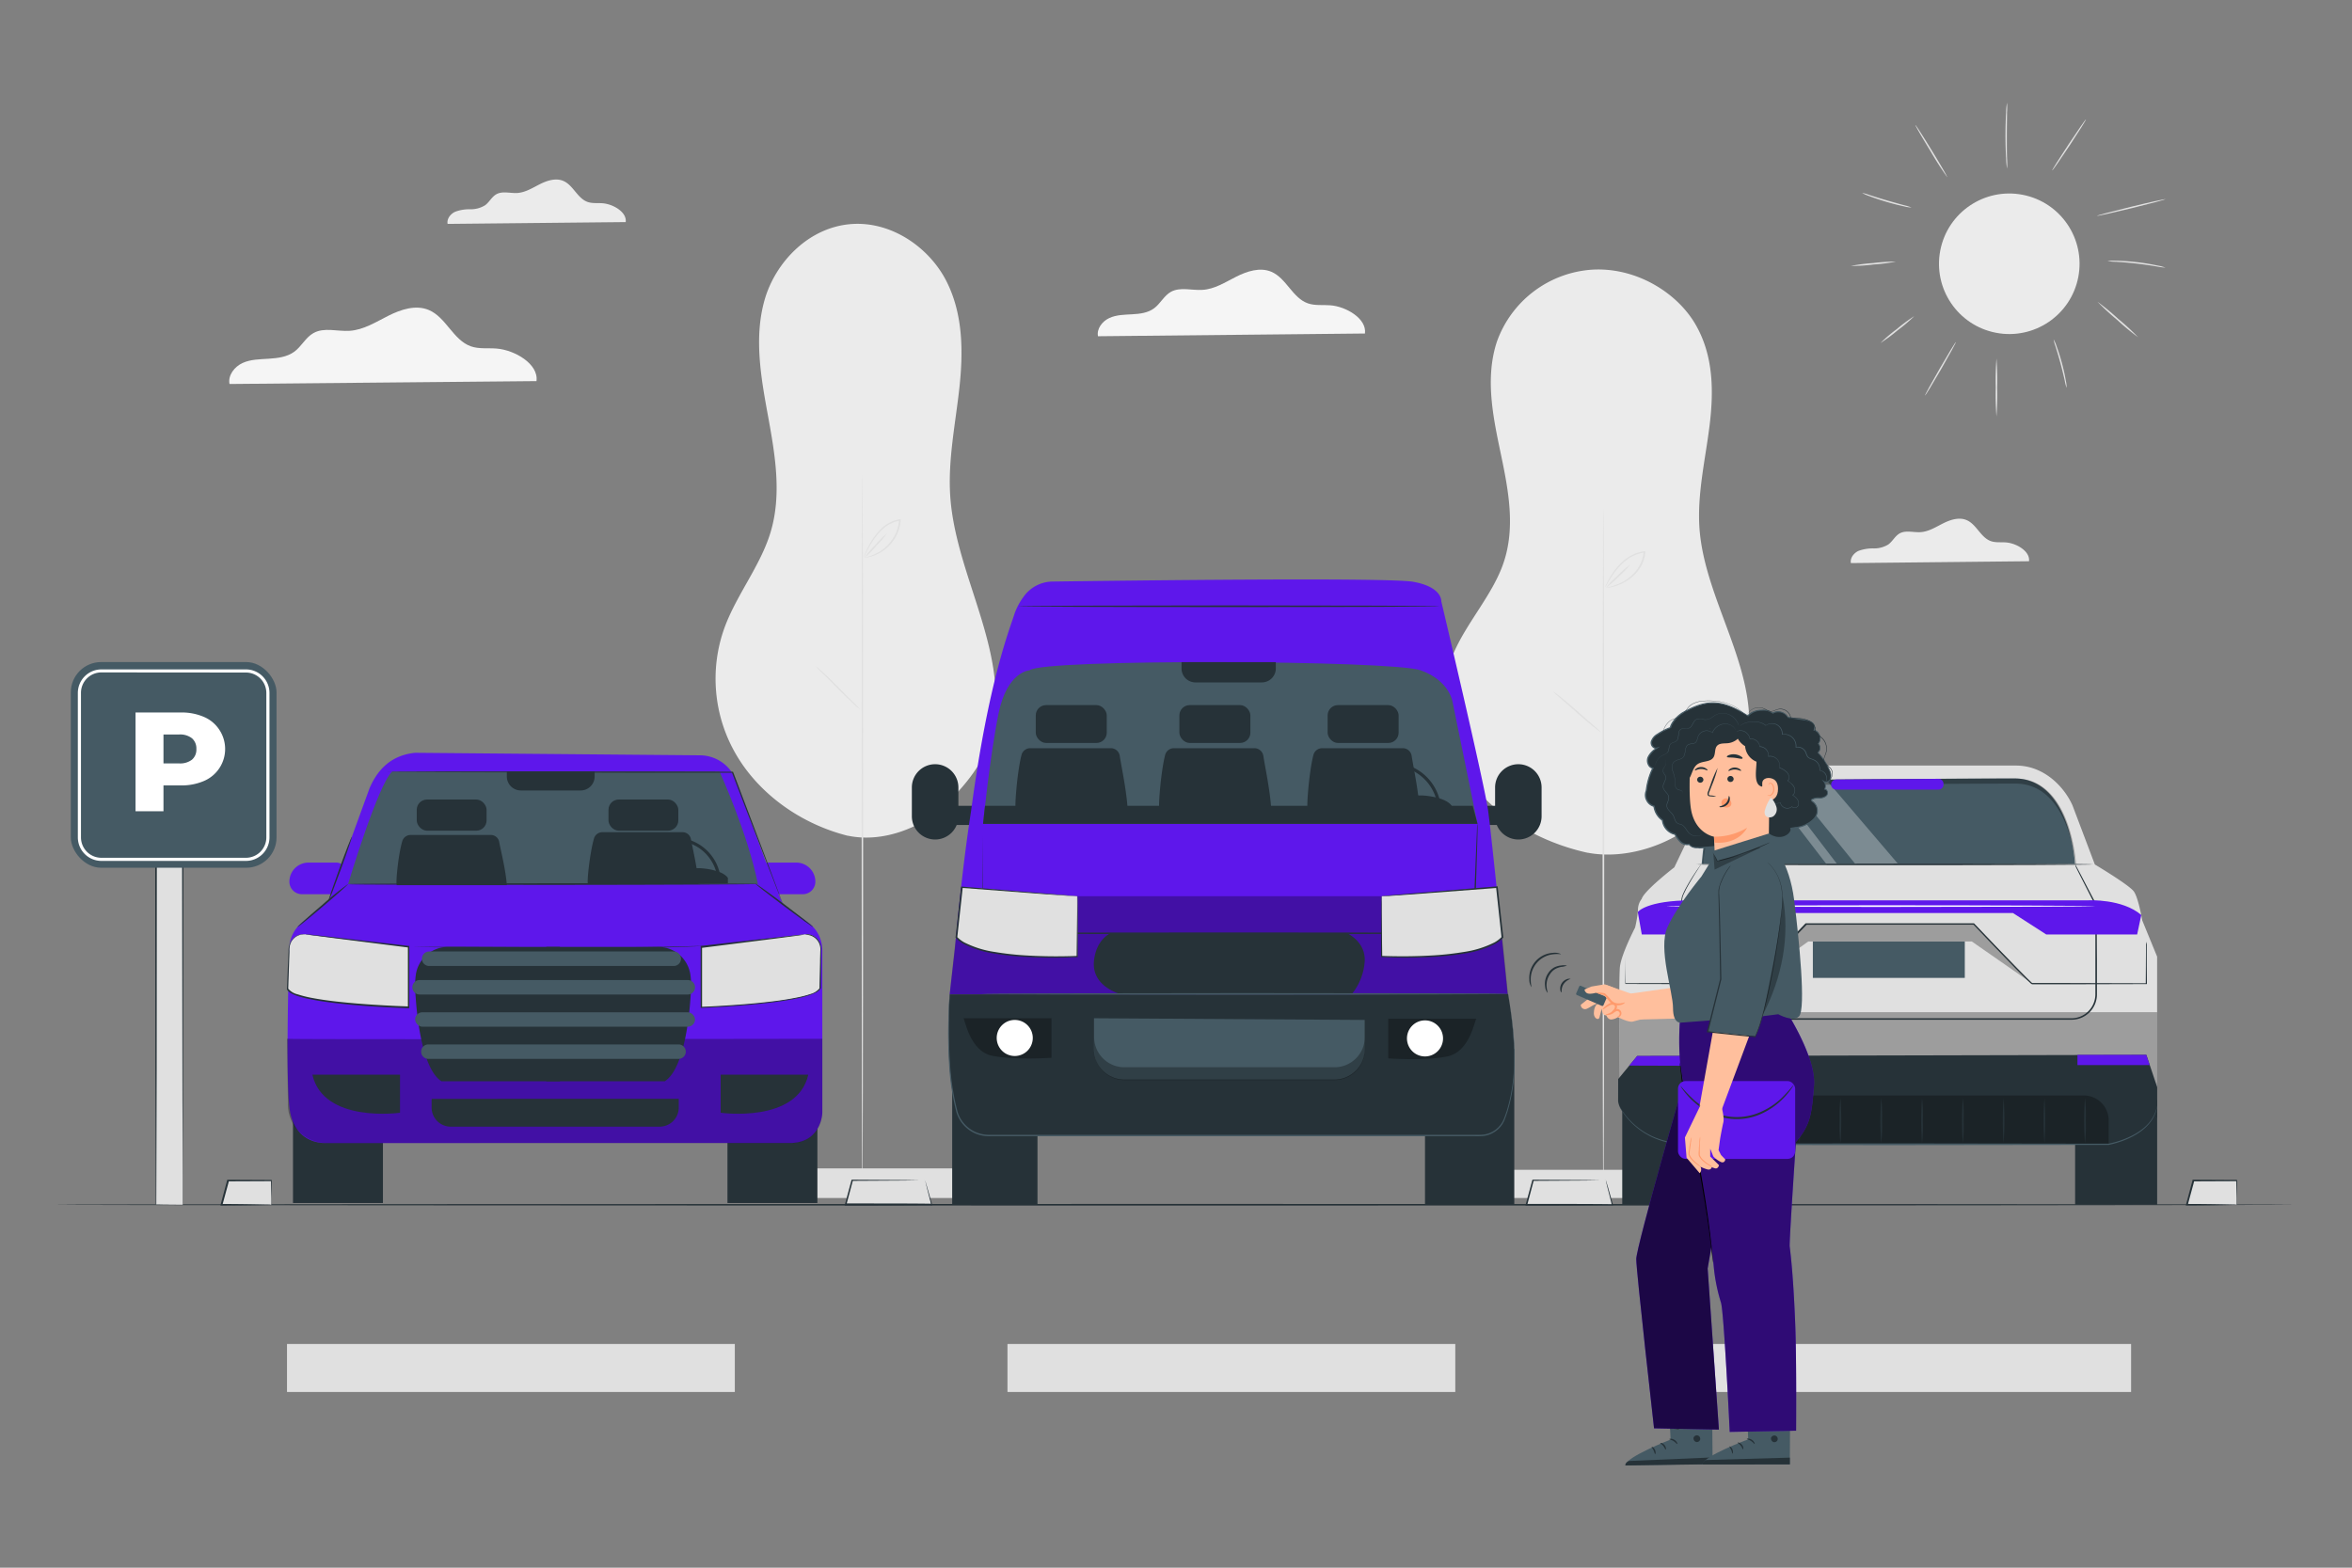 <svg xmlns="http://www.w3.org/2000/svg" viewBox="0 0 750 500"><rect x="0" y="0" width="750" height="500" fill="#808080" stroke="none"/><g id="freepik--background-complete--inject-64"><rect x="91.52" y="428.65" width="142.8" height="15.31" style="fill:#e0e0e0"></rect><rect x="321.26" y="428.65" width="142.8" height="15.31" style="fill:#e0e0e0"></rect><rect x="536.76" y="428.65" width="142.8" height="15.31" style="fill:#e0e0e0"></rect><path d="M270.41,266.58c-15.07-3.78-28.24-13.31-35.56-25.73a47.87,47.87,0,0,1-3.73-40.9c3.88-10.4,11.37-19.55,14.58-30.14,3.64-12,1.47-24.76-.78-37.05s-4.54-25-1.12-37.06,14.16-23.4,28-24.26c12.83-.79,24.67,7.74,30,18.25s5.38,22.54,4.13,34-3.68,23-2.92,34.5c1.55,23.34,16.1,45.32,14.39,68.65-.89,12.15-6.12,19.92-15.08,29.06-7.72,7.88-20.56,13.06-31.93,10.64" style="fill:#ebebeb"></path><path d="M275,382.24c-.14,0-.24-51.71-.24-115.48s.1-115.49.24-115.49.24,51.7.24,115.49S275.08,382.24,275,382.24Z" style="fill:#e0e0e0"></path><path d="M274.25,226.23a18,18,0,0,1-2.21-1.88c-1.32-1.2-3.12-2.9-5-4.84s-3.63-3.66-4.89-4.92a16.94,16.94,0,0,1-2-2.09,19.26,19.26,0,0,1,2.21,1.88c1.32,1.2,3.12,2.9,5,4.84s3.63,3.66,4.89,4.92A18.88,18.88,0,0,1,274.25,226.23Z" style="fill:#e0e0e0"></path><rect x="235.48" y="372.65" width="80.29" height="9.44" style="fill:#e0e0e0"></rect><path d="M275.7,177.85a16.77,16.77,0,0,0,4.91-2,13.3,13.3,0,0,0,3.93-3.81,12.38,12.38,0,0,0,2.14-6c0-.08,0-.15,0-.21l.28.23a10.65,10.65,0,0,0-5.91,3.12,21.77,21.77,0,0,0-3.3,4.26c-.79,1.3-1.34,2.4-1.72,3.15a8.08,8.08,0,0,1-.61,1.18,6.16,6.16,0,0,1,.44-1.24,28.7,28.7,0,0,1,1.59-3.24,20.92,20.92,0,0,1,3.27-4.38,11,11,0,0,1,6.17-3.29l.3,0,0,.27,0,.21a12.5,12.5,0,0,1-2.24,6.22,13,13,0,0,1-4.12,3.85,12.4,12.4,0,0,1-3.65,1.49,7.42,7.42,0,0,1-1.07.19C275.84,177.86,275.71,177.87,275.7,177.85Z" style="fill:#e0e0e0"></path><path d="M275.7,177.85a29.82,29.82,0,0,1,3.37-4,32.47,32.47,0,0,1,3.73-3.75,28.76,28.76,0,0,1-3.36,4A30.57,30.57,0,0,1,275.7,177.85Z" style="fill:#e0e0e0"></path><path d="M506.33,272c-16.44-3.6-30.82-12.69-38.81-24.53s-9.51-26.27-4.07-39c4.23-9.91,12.41-18.64,15.91-28.72,4-11.46,1.61-23.6-.85-35.31s-4.95-23.82-1.23-35.33A34.66,34.66,0,0,1,507.84,86c14-.76,26.93,7.38,32.77,17.39s5.88,21.49,4.52,32.44-4,21.9-3.19,32.89c1.69,22.25,17.58,43.19,15.71,65.42-1,11.58-6.69,19-16.46,27.7-8.43,7.51-22.44,12.45-34.86,10.14" style="fill:#ebebeb"></path><path d="M511.29,382.24c-.15,0-.27-49.28-.27-110.06s.12-110.06.27-110.06.26,49.27.26,110.06S511.43,382.24,511.29,382.24Z" style="fill:#e0e0e0"></path><path d="M510.53,233.56a19.69,19.69,0,0,1-2.42-1.79c-1.44-1.15-3.4-2.77-5.46-4.62s-4-3.49-5.34-4.69a18.59,18.59,0,0,1-2.15-2,19.69,19.69,0,0,1,2.42,1.79c1.44,1.15,3.4,2.77,5.47,4.62s4,3.49,5.33,4.68A19.1,19.1,0,0,1,510.53,233.56Z" style="fill:#e0e0e0"></path><rect x="468.21" y="373.1" width="87.64" height="8.99" style="fill:#e0e0e0"></rect><path d="M512.11,187.45a20.83,20.83,0,0,0,5.35-1.87,13.9,13.9,0,0,0,4.3-3.63,10.93,10.93,0,0,0,2.33-5.75l0-.2.31.22a12.12,12.12,0,0,0-6.45,3,20.92,20.92,0,0,0-3.6,4.05c-.86,1.24-1.47,2.29-1.88,3a7.75,7.75,0,0,1-.67,1.12,5.66,5.66,0,0,1,.48-1.18,25.19,25.19,0,0,1,1.74-3.09,19.94,19.94,0,0,1,3.57-4.17,12.57,12.57,0,0,1,6.73-3.14l.33,0,0,.26,0,.2a11.06,11.06,0,0,1-2.45,5.93,13.91,13.91,0,0,1-4.5,3.67,15.47,15.47,0,0,1-4,1.42,10.36,10.36,0,0,1-1.17.18A2.11,2.11,0,0,1,512.11,187.45Z" style="fill:#e0e0e0"></path><path d="M512.11,187.45a28.84,28.84,0,0,1,3.67-3.83,30.82,30.82,0,0,1,4.08-3.57,29.47,29.47,0,0,1-3.67,3.83A32.72,32.72,0,0,1,512.11,187.45Z" style="fill:#e0e0e0"></path><circle cx="639.82" cy="82.64" r="22.45" transform="matrix(0.19, -0.98, 0.98, 0.19, 438.16, 695.45)" style="fill:#ebebeb"></circle><path d="M636.63,132.84a90.46,90.46,0,0,1-.24-9.26,90.3,90.3,0,0,1,.24-9.26,92.23,92.23,0,0,1,.23,9.26A92.39,92.39,0,0,1,636.63,132.84Z" style="fill:#e0e0e0"></path><path d="M623.69,109.1c.11.06-2,3.93-4.71,8.64s-5,8.46-5.13,8.4,2-3.93,4.72-8.64S623.58,109,623.69,109.1Z" style="fill:#e0e0e0"></path><path d="M610.42,100.83a50.07,50.07,0,0,1-5.25,4.47,49.89,49.89,0,0,1-5.53,4.1,49.4,49.4,0,0,1,5.24-4.47A51,51,0,0,1,610.42,100.83Z" style="fill:#e0e0e0"></path><path d="M659,123.71a12.27,12.27,0,0,1-.59-2.27c-.32-1.42-.78-3.36-1.35-5.5s-1.16-4-1.59-5.43a13.79,13.79,0,0,1-.63-2.27,10.24,10.24,0,0,1,.95,2.16c.51,1.36,1.14,3.27,1.72,5.42s1,4.12,1.23,5.55A10.39,10.39,0,0,1,659,123.71Z" style="fill:#e0e0e0"></path><path d="M681.79,107.56a76.42,76.42,0,0,1-6.63-5.49,80.54,80.54,0,0,1-6.33-5.84,77.36,77.36,0,0,1,6.64,5.49A75.11,75.11,0,0,1,681.79,107.56Z" style="fill:#e0e0e0"></path><path d="M690.51,85.36A21.8,21.8,0,0,1,687.8,85c-1.66-.28-4-.64-6.51-.93s-4.88-.47-6.56-.57a18.19,18.19,0,0,1-2.72-.24,13.9,13.9,0,0,1,2.74-.1c1.69,0,4,.15,6.59.44s4.87.71,6.53,1.07A13.11,13.11,0,0,1,690.51,85.36Z" style="fill:#e0e0e0"></path><path d="M690.54,63.52c0,.13-4.83,1.42-10.85,2.89s-10.94,2.55-11,2.43,4.83-1.42,10.85-2.89S690.51,63.4,690.54,63.52Z" style="fill:#e0e0e0"></path><path d="M665.17,38.08c.11.08-2.21,3.78-5.19,8.29s-5.48,8.09-5.59,8,2.22-3.78,5.2-8.28S665.06,38,665.17,38.08Z" style="fill:#e0e0e0"></path><path d="M640,32.77a21,21,0,0,1,0,3.08c0,1.9-.06,4.53-.06,7.43s0,5.52.08,7.42a21,21,0,0,1,0,3.08,18.35,18.35,0,0,1-.3-3.07c-.12-1.9-.22-4.53-.22-7.43s.09-5.54.2-7.44A18.54,18.54,0,0,1,640,32.77Z" style="fill:#e0e0e0"></path><path d="M620.94,56.51a96.38,96.38,0,0,1-5.28-8.19c-2.81-4.59-5-8.36-4.88-8.43s2.47,3.6,5.28,8.19S621.05,56.44,620.94,56.51Z" style="fill:#e0e0e0"></path><path d="M609.55,66.19a11.11,11.11,0,0,1-2.39-.38c-1.46-.3-3.46-.79-5.64-1.44s-4.14-1.32-5.53-1.85a11.6,11.6,0,0,1-2.21-1,13.92,13.92,0,0,1,2.32.66c1.42.46,3.37,1.08,5.55,1.72s4.15,1.18,5.59,1.57A15.11,15.11,0,0,1,609.55,66.19Z" style="fill:#e0e0e0"></path><path d="M604.57,83.44a55.29,55.29,0,0,1-7.16.92,54.12,54.12,0,0,1-7.21.46,56.6,56.6,0,0,1,7.16-.93A55,55,0,0,1,604.57,83.44Z" style="fill:#e0e0e0"></path><path d="M199.52,70.83c.44-3.16-4-5.75-7.37-6-1.59-.13-3.25.11-4.76-.42-3.28-1.14-4.59-5.37-7.79-6.72-2.39-1-5.14-.11-7.46,1.06s-4.6,2.63-7.19,2.8c-2.26.14-4.7-.7-6.67.4-1.47.82-2.24,2.52-3.59,3.51a8.56,8.56,0,0,1-4.7,1.28,13.07,13.07,0,0,0-4.83.79c-1.5.68-2.74,2.26-2.43,3.88Z" style="fill:#ebebeb"></path><path d="M647,179c.43-3.16-4-5.76-7.37-6-1.6-.13-3.26.12-4.77-.41-3.28-1.14-4.58-5.38-7.78-6.72-2.39-1-5.14-.11-7.46,1.05s-4.61,2.64-7.2,2.8c-2.25.15-4.7-.69-6.67.41-1.46.82-2.23,2.51-3.59,3.51a8.52,8.52,0,0,1-4.69,1.27,13.37,13.37,0,0,0-4.84.79c-1.49.69-2.73,2.27-2.42,3.89Z" style="fill:#ebebeb"></path><path d="M171.07,121.55c.75-5.44-6.93-9.92-12.7-10.38-2.76-.23-5.61.2-8.22-.71-5.65-2-7.91-9.27-13.42-11.59-4.12-1.74-8.86-.19-12.86,1.82s-7.94,4.54-12.4,4.82c-3.88.25-8.1-1.19-11.5.71-2.53,1.41-3.85,4.33-6.19,6s-5.25,2-8.09,2.19-5.76.18-8.34,1.36-4.71,3.91-4.17,6.7Z" style="fill:#f5f5f5"></path><path d="M435.25,106.37c.65-4.73-6-8.63-11.05-9-2.39-.19-4.88.17-7.15-.62-4.91-1.71-6.87-8.06-11.67-10.08-3.58-1.51-7.71-.17-11.18,1.58s-6.91,4-10.8,4.2c-3.37.22-7-1-10,.61-2.21,1.23-3.36,3.77-5.39,5.27s-4.57,1.77-7,1.91-5,.15-7.25,1.18-4.1,3.4-3.64,5.82Z" style="fill:#f5f5f5"></path></g><g id="freepik--Floor--inject-64"><path d="M732,384.24c0,.14-160.05.26-357.43.26s-357.46-.12-357.46-.26,160-.26,357.46-.26S732,384.09,732,384.24Z" style="fill:#263238"></path><polygon points="86.49 384.24 70.6 384.24 72.68 376.52 86.49 376.52 86.49 384.24" style="fill:#e0e0e0"></polygon><path d="M86.49,384.24a3.74,3.74,0,0,1,0-.58l0-1.56-.1-5.58.19.2-13.81.06.25-.19-.3,1.14c-.63,2.3-1.23,4.52-1.79,6.57L70.6,384c4.56,0,8.5.07,11.32.12l3.33.07a10.84,10.84,0,0,1,1.24.06,7.58,7.58,0,0,1-1.13.06l-3.27.07c-2.81.05-6.82.1-11.49.12h-.32l.08-.32,1.76-6.58.31-1.14,0-.19h.2l13.81.07h.2v.19c0,2.43-.07,4.38-.11,5.7l0,1.52A1.63,1.63,0,0,1,86.49,384.24Z" style="fill:#263238"></path><polygon points="713.18 384.24 697.29 384.24 699.37 376.52 713.18 376.52 713.18 384.24" style="fill:#e0e0e0"></polygon><path d="M713.18,384.24a3.74,3.74,0,0,1,0-.58c0-.42,0-.93,0-1.56,0-1.4-.06-3.29-.1-5.58l.19.2-13.81.06.25-.19c-.1.36-.2.75-.3,1.14-.63,2.3-1.23,4.52-1.79,6.57l-.24-.31c4.56,0,8.5.07,11.32.12l3.33.07a11.06,11.06,0,0,1,1.24.06,7.58,7.58,0,0,1-1.13.06l-3.27.07c-2.81.05-6.82.1-11.49.12H697l.08-.32,1.76-6.58c.11-.39.21-.78.31-1.14l0-.19h.2l13.81.07h.2v.19c0,2.43-.07,4.38-.11,5.7,0,.61,0,1.11,0,1.52A2.2,2.2,0,0,1,713.18,384.24Z" style="fill:#263238"></path><polygon points="295 376.52 285.56 376.52 281.19 376.52 271.75 376.52 269.67 384.24 281.19 384.24 285.56 384.24 297.08 384.24 295 376.52" style="fill:#e0e0e0"></polygon><path d="M295,376.52a3.91,3.91,0,0,1,.17.49l.44,1.49c.4,1.38.95,3.3,1.63,5.69l.06.21h-.22c-6,0-15.13.09-25.32.09h-2.43l.09-.33c.73-2.69,1.44-5.29,2.09-7.71l.05-.19h.19l16.72.1,4.84.08,1.27,0a2.11,2.11,0,0,1,.42,0l-.47,0-1.31,0-4.81.08-16.66.1.24-.18c-.65,2.42-1.34,5-2.07,7.71l-.25-.32h2.09c10.19,0,19.32,0,25.32.09l-.16.21c-.61-2.37-1.09-4.28-1.44-5.66-.15-.63-.28-1.14-.37-1.54A3.76,3.76,0,0,1,295,376.52Z" style="fill:#263238"></path><polygon points="512.09 376.52 502.66 376.52 498.28 376.52 488.85 376.52 486.77 384.24 498.28 384.24 502.66 384.24 514.17 384.24 512.09 376.52" style="fill:#e0e0e0"></polygon><path d="M512.09,376.52a2.53,2.53,0,0,1,.17.49c.12.38.26.88.45,1.49.39,1.38.94,3.3,1.62,5.69l.06.21h-.22c-6,0-15.12.09-25.32.09h-2.42l.08-.33c.74-2.69,1.44-5.29,2.1-7.71l.05-.19h.19l16.71.1,4.84.08,1.27,0a2,2,0,0,1,.42,0l-.47,0-1.3,0-4.82.08-16.65.1.24-.18L487,384.3l-.25-.32h2.08c10.2,0,19.32,0,25.32.09l-.16.21c-.6-2.37-1.09-4.28-1.44-5.66-.15-.63-.27-1.14-.37-1.54A3.76,3.76,0,0,1,512.09,376.52Z" style="fill:#263238"></path></g><g id="freepik--car-3--inject-64"><rect x="517.3" y="345.36" width="26.16" height="38.88" style="fill:#263238"></rect><rect x="661.71" y="345.36" width="26.16" height="38.88" style="fill:#263238"></rect><path d="M533.91,276.62s-9.66,7.46-10.41,10.07a5.63,5.63,0,0,0-1.19,3.53,36.2,36.2,0,0,1-.92,5.64s-4.37,8.39-4.83,12.52,0,42.41,0,42.41h171.3V305.12l-4.75-11.58s-1.19-7.13-2.67-9.21S668,275.72,668,275.72l-7.11-18.8c-2.46-5.61-8.85-12.79-18.11-12.75l-81.41,0c-6.92,0-14.65,6-16.92,10.42Z" style="fill:#e0e0e0"></path><g style="opacity:0.3"><polygon points="516.36 322.81 687.86 322.81 687.86 350.79 516.56 350.79 516.36 322.81"></polygon></g><path d="M542.61,275.56H661.68s-1.49-27.28-19.35-27.28-80.5.52-80.5.52-7.81-1.49-14.41,9.62a34,34,0,0,0-4.48,13.93Z" style="fill:#455a64"></path><g style="opacity:0.3"><polygon points="569.93 248.74 591.62 275.56 605.27 275.56 582.38 248.74 569.93 248.74" style="fill:#fff"></polygon></g><g style="opacity:0.3"><polygon points="561.83 248.8 582.38 275.56 585.79 275.56 565.31 248.74 561.83 248.8" style="fill:#fff"></polygon></g><path d="M661.68,275.56s.17.28.47.85l1.34,2.52c1.17,2.25,2.89,5.54,5.12,9.79v.06c0,4.76,0,10.65.06,17.47,0,3.41,0,7.06,0,10.92a8.09,8.09,0,0,1-7.91,8.06l-58.31,0-44.28,0h-10c-1.62,0-3.18,0-4.78-.06a8.64,8.64,0,0,1-2.31-.6,8,8,0,0,1-3.54-2.93,8.36,8.36,0,0,1-1-2,13.34,13.34,0,0,1-.38-4.32c0-2.81,0-5.5,0-8.08,0-5.14,0-9.79.05-13.88,0-2,0-3.95-.05-5.7a5.25,5.25,0,0,1,.5-2.48c.32-.74.65-1.43,1-2.06,1.38-2.54,2.64-4.39,3.48-5.65l1-1.42.36-.47s-.1.18-.31.5-.54.82-.94,1.45c-.82,1.27-2,3.14-3.39,5.68-.33.64-.66,1.32-1,2.05a5,5,0,0,0-.46,2.39c.06,1.76.07,3.66.09,5.7,0,4.1,0,8.75,0,13.89q0,3.87,0,8.08a12.63,12.63,0,0,0,.37,4.2,8.54,8.54,0,0,0,.94,1.92,8.36,8.36,0,0,0,1.47,1.62,7.59,7.59,0,0,0,4.07,1.71c1.52.08,3.14,0,4.74,0h10l44.28,0,58.3,0a7.66,7.66,0,0,0,7.51-7.61c0-3.86,0-7.51,0-10.92,0-6.82,0-12.71,0-17.47v.06l-5-9.85-1.28-2.55C661.81,275.87,661.68,275.56,661.68,275.56Z" style="fill:#263238"></path><g style="opacity:0.3"><polygon points="557.8 313.73 576.02 294.72 629.49 294.72 648.1 313.73 628.79 300.29 576.6 300.29 557.8 313.73"></polygon></g><path d="M684.54,300.29s0,.3,0,.89,0,1.48,0,2.61c0,2.3,0,5.66.06,9.94v.13h-.13l-26.39.07-8.35,0h-1.63c0,.05-.37-.11-.37-.15l-.23-.18c-.56-.5-1.08-1-1.62-1.54l-3.2-3.21c-4.29-4.39-8.78-9.08-13.45-14l.19.08H576l.18-.08c-6.51,6.78-12.63,13.16-18.24,19l-.06.07h-.1l-39.37-.1h-.12v-.12c0-3.72.05-6.58.06-8.54q0-1.43,0-2.19c0-.49,0-.74,0-.74s0,.25,0,.74,0,1.24,0,2.19c0,2,0,4.82.06,8.54l-.12-.12,39.37-.11-.16.07,18.2-19,.07-.07h53.68l.08.08c4.65,4.9,9.13,9.6,13.41,14l3.19,3.22c.53.52,1.06,1,1.59,1.52l.2.16.06.05h0s0,0,0,.07v-.05h10l26.39.08-.13.13c0-4.28.05-7.64.06-9.94q0-1.69,0-2.61C684.51,300.59,684.54,300.29,684.54,300.29Z" style="fill:#263238"></path><rect x="578.08" y="300.29" width="48.45" height="11.6" style="fill:#455a64"></rect><path d="M516,344.16l6.07-7.36,162.35-.36,3.46,10.31v9.68L673.61,365H533.49s-16.74-6.5-17.51-13.79Z" style="fill:#263238"></path><g style="opacity:0.3"><path d="M664.48,349.4H542.61a9.11,9.11,0,0,0-9.12,9.11v6.07l6.26.45H672.41v-7.71A7.92,7.92,0,0,0,664.48,349.4Z"></path></g><path d="M546.67,358.87a4.79,4.79,0,1,1-4.79-4.78A4.8,4.8,0,0,1,546.67,358.87Z" style="fill:#455a64"></path><path d="M556.9,358.87a4.79,4.79,0,1,1-4.78-4.78A4.79,4.79,0,0,1,556.9,358.87Z" style="fill:#455a64"></path><path d="M560.86,364.58a48.58,48.58,0,0,1-.26-7.17,48.38,48.38,0,0,1,.26-7.16,98.86,98.86,0,0,1,0,14.33Z" style="fill:#263238"></path><path d="M573.87,364.58a48.58,48.58,0,0,1-.26-7.17,48.38,48.38,0,0,1,.26-7.16,98.86,98.86,0,0,1,0,14.33Z" style="fill:#263238"></path><path d="M586.88,364.58a48.58,48.58,0,0,1-.26-7.17,48.38,48.38,0,0,1,.26-7.16,98.86,98.86,0,0,1,0,14.33Z" style="fill:#263238"></path><path d="M599.88,364.58a98.86,98.86,0,0,1,0-14.33,48.38,48.38,0,0,1,.26,7.16A48.58,48.58,0,0,1,599.88,364.58Z" style="fill:#263238"></path><path d="M612.89,364.58a98.86,98.86,0,0,1,0-14.33,48.38,48.38,0,0,1,.26,7.16A48.58,48.58,0,0,1,612.89,364.58Z" style="fill:#263238"></path><path d="M625.9,364.58a98.86,98.86,0,0,1,0-14.33,48.38,48.38,0,0,1,.26,7.16A48.58,48.58,0,0,1,625.9,364.58Z" style="fill:#263238"></path><path d="M638.91,364.58a98.86,98.86,0,0,1,0-14.33,98.86,98.86,0,0,1,0,14.33Z" style="fill:#263238"></path><path d="M651.92,364.58a98.86,98.86,0,0,1,0-14.33,98.86,98.86,0,0,1,0,14.33Z" style="fill:#263238"></path><path d="M664.85,364.58a98.86,98.86,0,0,1,0-14.33,48.38,48.38,0,0,1,.26,7.16A48.58,48.58,0,0,1,664.85,364.58Z" style="fill:#263238"></path><polygon points="519.52 339.86 543.89 339.94 543.89 336.75 522.05 336.8 519.52 339.86" style="fill:#5E17EB"></polygon><polygon points="685.5 339.7 662.45 339.7 662.45 336.44 684.4 336.44 685.5 339.7" style="fill:#5E17EB"></polygon><path d="M667.4,275.69c0,.14-28.3.26-63.21.26s-63.21-.12-63.21-.26,28.3-.26,63.21-.26S667.4,275.55,667.4,275.69Z" style="fill:#263238"></path><path d="M687.86,352.71a2,2,0,0,1-.05.36l-.21,1a10.94,10.94,0,0,1-1.81,3.7c-2.11,3-6.84,6-13.36,7.38h0l-69.78.09-64.22-.08a27.61,27.61,0,0,1-10.87-2.15,23.16,23.16,0,0,1-7-4.62,21.34,21.34,0,0,1-3.35-4.1,11.91,11.91,0,0,1-.68-1.2,4.63,4.63,0,0,1-.18-.43l.23.41c.15.27.38.67.72,1.17a22.46,22.46,0,0,0,3.4,4,23.32,23.32,0,0,0,6.95,4.5,27.43,27.43,0,0,0,10.75,2l64.22-.07,69.78.1h0c6.44-1.34,11.15-4.28,13.27-7.17a11.15,11.15,0,0,0,1.86-3.62c.1-.43.19-.77.25-1S687.86,352.71,687.86,352.71Z" style="fill:#455a64"></path><path d="M522.25,290.89s2.65-3.74,17.44-3.74H666s10.74-.56,16.81,4.68l-1.32,6.2h-29l-10.6-6.83H564.53l-11,6.83h-30Z" style="fill:#5E17EB"></path><path d="M668.27,289c0,.15-30.65.26-68.45.26s-68.45-.11-68.45-.26,30.64-.26,68.45-.26S668.27,288.9,668.27,289Z" style="fill:#fff"></path><g style="opacity:0.3"><path d="M543.25,274a33.88,33.88,0,0,1,4.47-13.93c6.61-11.12,14.41-9.62,14.41-9.62s62.64-.53,80.5-.53c15.21,0,18.55,19.78,19.2,25.65H662s-1.49-27.28-19.35-27.28-80.5.52-80.5.52-7.8-1.49-14.41,9.62a34,34,0,0,0-4.47,13.93l-.33,3.21h.16Z"></path></g><path d="M583.91,250.22h0a1.61,1.61,0,0,0,1.6,1.61h32.62a1.61,1.61,0,0,0,1.61-1.61V250a1.6,1.6,0,0,0-1.62-1.6l-32.62.23A1.6,1.6,0,0,0,583.91,250.22Z" style="fill:#5E17EB"></path></g><g id="freepik--car-2--inject-64"><rect x="303.63" y="334.53" width="27.2" height="49.71" style="fill:#263238"></rect><rect x="454.4" y="334.53" width="28.47" height="49.71" style="fill:#263238"></rect><rect x="304.86" y="257.01" width="7.37" height="6.11" style="fill:#263238"></rect><path d="M298.19,267.75h0a7.42,7.42,0,0,1-7.42-7.42v-9.17a7.42,7.42,0,0,1,7.42-7.42h0a7.42,7.42,0,0,1,7.42,7.42v9.17A7.42,7.42,0,0,1,298.19,267.75Z" style="fill:#263238"></path><rect x="470.12" y="257.01" width="7.37" height="6.11" transform="translate(947.61 520.13) rotate(180)" style="fill:#263238"></rect><path d="M484.16,267.75h0a7.42,7.42,0,0,0,7.42-7.42v-9.17a7.42,7.42,0,0,0-7.42-7.42h0a7.42,7.42,0,0,0-7.41,7.42v9.17A7.42,7.42,0,0,0,484.16,267.75Z" style="fill:#263238"></path><path d="M335.59,185.48a11.47,11.47,0,0,0-9.3,5,20.33,20.33,0,0,0-2.77,5.24c-1.29,4.27-8.3,21-13.86,62.91-2,12.88-3.68,27.73-5.12,43.59l-1.71,14.92,178,.74s-5.11-50.61-6.29-59.26-14.95-66.86-14.95-66.86.4-4.55-9-6.21C442.39,184.12,358,185.17,335.59,185.48Z" style="fill:#5E17EB"></path><g style="opacity:0.3"><polygon points="344.12 285.84 440.62 285.84 477.37 282.94 480.85 316.97 438.85 317.88 302.83 317.14 304.96 297.65 306.46 282.94 344.12 285.84"></polygon></g><path d="M328.33,213.78s-7.16.28-9.91,13.76-4.95,35.23-4.95,35.23H471.15l-8-39.08S462.09,217,453,213.78,332.24,210.06,328.33,213.78Z" style="fill:#455a64"></path><path d="M376.76,211.19h30.07a0,0,0,0,1,0,0v2a4.46,4.46,0,0,1-4.46,4.46H381.22a4.46,4.46,0,0,1-4.46-4.46v-2A0,0,0,0,1,376.76,211.19Z" style="fill:#263238"></path><polygon points="313.47 262.77 314.1 257.01 469.61 257.01 471.15 262.77 313.47 262.77" style="fill:#263238"></polygon><path d="M459.55,258.9h-1a14.66,14.66,0,0,0-29.32,0h-1a15.66,15.66,0,0,1,31.32,0Z" style="fill:#263238"></path><path d="M424.4,257.9s2.17-4,8.48-4.2c5.85-.16,20.71,0,20.71,0s7.25.32,9.35,3.31v1.89H424.4Z" style="fill:#263238"></path><path d="M324,258.05c-.63.8.3-11.76,1.74-17.27a2.87,2.87,0,0,1,2.79-2.15h25.69a2.87,2.87,0,0,1,2.84,2.43c.59,3.79,2.17,11.07,2.52,17Z" style="fill:#263238"></path><rect x="330.28" y="224.89" width="22.64" height="12.07" rx="3.28" style="fill:#263238"></rect><path d="M369.8,258.05c-.63.8.31-11.76,1.74-17.27a2.89,2.89,0,0,1,2.79-2.15H400a2.88,2.88,0,0,1,2.85,2.43c.59,3.79,2.16,11.07,2.52,17Z" style="fill:#263238"></path><rect x="376.08" y="224.89" width="22.64" height="12.07" rx="3.28" style="fill:#263238"></rect><path d="M417.08,258.05c-.63.8.3-11.76,1.74-17.27a2.88,2.88,0,0,1,2.79-2.15H447.3a2.86,2.86,0,0,1,2.84,2.43c.59,3.79,2.17,11.07,2.52,17Z" style="fill:#263238"></path><rect x="423.35" y="224.89" width="22.64" height="12.07" rx="3.28" style="fill:#263238"></rect><path d="M471.15,262.77s0,.21,0,.61,0,1,0,1.81c0,1.61-.1,3.94-.18,6.94-.19,6.05-.45,14.77-.78,25.53v.18H470l-77.56.07-78.94-.07h-.19v-.19c0-10.35.07-18.73.09-24.54,0-2.88,0-5.13,0-6.67,0-.75,0-1.33,0-1.74s0-.59,0-.59,0,.2,0,.59,0,1,0,1.74c0,1.54,0,3.79.05,6.67,0,5.81.05,14.19.08,24.54l-.18-.18,78.94-.08,77.56.07-.19.19c.4-10.76.73-19.48,1-25.53.12-3,.22-5.33.29-6.93,0-.78.06-1.38.08-1.81S471.15,262.77,471.15,262.77Z" style="fill:#263238"></path><path d="M440.62,285.84c-.19.57,0,19.25,0,19.25s31.47,1.71,38.51-6.1l-1.76-16.05Z" style="fill:#e0e0e0"></path><path d="M440.62,285.84a5.21,5.21,0,0,1,.67-.09l2-.19,7.57-.67,26.49-2.19.24,0,0,.23c.55,5,1.15,10.4,1.78,16v.12l-.08.08a10.43,10.43,0,0,1-2.41,1.87,32.12,32.12,0,0,1-9.91,3.11,91.59,91.59,0,0,1-9.66,1.06,154.14,154.14,0,0,1-16.73.08h-.19v-.18c0-5.93,0-10.75,0-14.08,0-1.66,0-3,.07-3.84a5.72,5.72,0,0,1,.12-1.33c0,.69,0,2.15,0,5.17.05,3.37.1,8.17.18,14.07l-.19-.19a166.24,166.24,0,0,0,16.68-.17,92.88,92.88,0,0,0,9.6-1.09,31.69,31.69,0,0,0,9.74-3.05,10,10,0,0,0,2.29-1.77l-.07.2c-.61-5.65-1.2-11.07-1.74-16l.26.21-26.39,2-7.62.53-2,.12-.53,0Z" style="fill:#263238"></path><path d="M343.53,285.84c.19.57,0,19.25,0,19.25S312.06,306.8,305,299l1.76-16.05Z" style="fill:#e0e0e0"></path><path d="M343.53,285.84h-.19l-.53,0-2-.12-7.62-.53-26.39-2L307,283c-.54,5-1.14,10.39-1.75,16l-.07-.2a10,10,0,0,0,2.3,1.77,31.54,31.54,0,0,0,9.73,3.05,93.06,93.06,0,0,0,9.61,1.09,166,166,0,0,0,16.67.17l-.18.19c.07-5.9.13-10.7.17-14.07,0-3,0-4.48,0-5.17a5.72,5.72,0,0,1,.12,1.33c0,.88.06,2.18.08,3.84,0,3.33,0,8.15,0,14.08v.18h-.19a154.14,154.14,0,0,1-16.73-.08,91.59,91.59,0,0,1-9.66-1.06,32,32,0,0,1-9.9-3.11,10.28,10.28,0,0,1-2.42-1.87l-.08-.08V299c.63-5.65,1.23-11.08,1.78-16l0-.23.23,0,26.5,2.19,7.56.67,2,.19A5.21,5.21,0,0,1,343.53,285.84Z" style="fill:#263238"></path><path d="M302.83,317.14s-1.74,23.26,2.26,37.4a10.62,10.62,0,0,0,10.23,7.68H472a8.21,8.21,0,0,0,7.68-5.24c2.49-6.42,5.16-17.26,1.2-40l-46.35.17Z" style="fill:#263238"></path><g style="opacity:0.3"><path d="M307.21,324.76c.49.34,2,10.46,9.09,11.95s19,.66,19,.66V324.76Z"></path></g><path d="M329.33,331.05a5.75,5.75,0,1,1-5.74-5.75A5.74,5.74,0,0,1,329.33,331.05Z" style="fill:#fff"></path><g style="opacity:0.3"><path d="M470.78,324.9c-.5.33-2,10.46-9.1,12s-19,.66-19,.66V324.9Z"></path></g><path d="M448.65,331.18a5.75,5.75,0,1,0,5.75-5.74A5.75,5.75,0,0,0,448.65,331.18Z" style="fill:#fff"></path><path d="M348.85,324.76v9.88a9.66,9.66,0,0,0,9.66,9.66h67a9.66,9.66,0,0,0,9.66-9.66V325.3Z" style="fill:#455a64"></path><g style="opacity:0.3"><path d="M425.55,340.39h-67a9.65,9.65,0,0,1-9.66-9.65v4.07a9.65,9.65,0,0,0,9.66,9.66h67a9.65,9.65,0,0,0,9.66-9.66v-4.07A9.65,9.65,0,0,1,425.55,340.39Z"></path></g><path d="M354.13,297.65s-4.53,1.83-5.28,8.75c-.91,8.45,8.75,10.74,8.75,10.74H431a18.69,18.69,0,0,0,4.19-10.74c.18-6.19-5.65-8.75-5.65-8.75Z" style="fill:#263238"></path><path d="M459.05,193.36c0,.14-30.07.26-67.14.26s-67.15-.12-67.15-.26,30.06-.26,67.15-.26S459.05,193.21,459.05,193.36Z" style="fill:#263238"></path><path d="M480.85,317s.76,3.54,1.51,10a97.27,97.27,0,0,1,.63,11.9,54.16,54.16,0,0,1-2.27,15.6c-.23.7-.46,1.41-.73,2.11a9,9,0,0,1-1,2.07,8.45,8.45,0,0,1-3.64,3,8.06,8.06,0,0,1-2.38.64,23.08,23.08,0,0,1-2.49.07h-5.06l-22,0-50.28,0-50.3,0-21.94,0h-5.07a11.48,11.48,0,0,1-4.84-.89,10.77,10.77,0,0,1-6-6.74,77.53,77.53,0,0,1-2.37-15.6c-.28-4.64-.3-8.65-.26-11.92s.16-5.8.26-7.52c.06-.85.1-1.5.14-2s.07-.66.07-.66,0,.23,0,.67-.05,1.1-.08,1.95c-.07,1.72-.16,4.26-.17,7.52s.05,7.27.36,11.9a77.45,77.45,0,0,0,2.42,15.52,10.43,10.43,0,0,0,5.84,6.48,11,11,0,0,0,4.69.83h5.07l21.94,0,50.3,0,50.28,0,22,0h5.06a21.83,21.83,0,0,0,2.44-.05,8.11,8.11,0,0,0,5.75-3.48,8.6,8.6,0,0,0,1-2c.27-.69.51-1.39.74-2.08a54.22,54.22,0,0,0,2.33-15.49,99.08,99.08,0,0,0-.54-11.88c-.15-1.63-.34-3.07-.5-4.31s-.31-2.3-.44-3.15-.22-1.49-.29-1.94S480.85,317,480.85,317Z" style="fill:#455a64"></path><path d="M480.85,317c0,.14-37.6.26-84,.26s-84-.12-84-.26,37.59-.26,84-.26S480.85,316.82,480.85,317Z" style="fill:#455a64"></path></g><g id="freepik--car-1--inject-64"><path d="M110.61,285.2H96.28a4,4,0,0,1-4-4h0a6.08,6.08,0,0,1,6.08-6.08h8.84a3.36,3.36,0,0,1,3.36,3.37Z" style="fill:#5E17EB"></path><path d="M241.68,285.2H256a4,4,0,0,0,4-4h0a6.08,6.08,0,0,0-6.08-6.08h-8.84a3.37,3.37,0,0,0-3.37,3.37Z" style="fill:#5E17EB"></path><rect x="93.43" y="345.27" width="28.68" height="38.42" style="fill:#263238"></rect><rect x="231.97" y="345.27" width="28.68" height="38.42" style="fill:#263238"></rect><path d="M96.35,294.21l8.34-6.7,13.19-36.22c2-4.51,5.76-10.31,14.49-11.19l90.89.8a12.37,12.37,0,0,1,11.5,8.12l11.81,32.34,3.24,7.35,7.7,5.39a11,11,0,0,1,4.71,9V355s-.38,9.55-10.3,9.55H103.45s-9.54.38-11.07-10.69c-1.21-8.78-.5-39.19-.15-51.38A11,11,0,0,1,96.35,294.21Z" style="fill:#5E17EB"></path><g style="opacity:0.3"><path d="M91.52,331.31c1.14.28,170.7,0,170.7,0v23.12c0,5.63-4,10.14-9.66,10.14H104.41a12.26,12.26,0,0,1-12.58-12.71Z"></path></g><path d="M97.39,298l32.9,4v19.29s-36.41-1-38.59-5.86l.49-13A4.65,4.65,0,0,1,97.39,298Z" style="fill:#e0e0e0"></path><path d="M97.39,298a7.53,7.53,0,0,0-1.42.11,4.61,4.61,0,0,0-3.13,2.36,5.63,5.63,0,0,0-.54,2.84c0,1.08-.07,2.26-.11,3.52-.09,2.54-.18,5.41-.29,8.57v-.08a5.5,5.5,0,0,0,3,1.81,34.71,34.71,0,0,0,3.81,1c2.66.53,5.51.95,8.5,1.29,6,.68,12.47,1.12,19.26,1.43l3.87.15-.27.26c0-6.86,0-13.37,0-19.29l.21.24-23.72-3-6.75-.88L98,298.11a4.48,4.48,0,0,1-.62-.11,4.18,4.18,0,0,1,.63,0l1.79.17,6.76.75,23.75,2.78.21,0V302c0,5.92,0,12.43,0,19.29v.27h-.27l-3.87-.15c-6.8-.31-13.32-.76-19.3-1.47-3-.35-5.85-.77-8.53-1.33a34,34,0,0,1-3.86-1,12.74,12.74,0,0,1-1.77-.76,3.38,3.38,0,0,1-1.43-1.3l0,0v-.05c.14-3.16.26-6,.36-8.57.06-1.26.11-2.44.16-3.52a5.94,5.94,0,0,1,.62-2.93A4.73,4.73,0,0,1,96,298,3.61,3.61,0,0,1,97.39,298Z" style="fill:#263238"></path><path d="M256.53,298l-32.9,4v19.29s35.7-1.26,37.88-6.1l.22-12.72A4.64,4.64,0,0,0,256.53,298Z" style="fill:#e0e0e0"></path><path d="M256.53,298a3.57,3.57,0,0,1,1.43,0,4.69,4.69,0,0,1,3.29,2.32,5,5,0,0,1,.61,2.89c0,1.07,0,2.24,0,3.49,0,2.5-.07,5.35-.11,8.47v0l0,0a3.43,3.43,0,0,1-1.4,1.3,12.39,12.39,0,0,1-1.75.77,32.08,32.08,0,0,1-3.83,1.07c-2.66.57-5.5,1-8.47,1.39-5.94.74-12.42,1.25-19.18,1.6l-3.42.15h-.27v-.27c0-6.85,0-13.36,0-19.29v-.21l.21,0L247.34,299l6.77-.75,1.8-.17a4.13,4.13,0,0,1,.62,0,4.49,4.49,0,0,1-.61.11l-1.79.26-6.75.88-23.72,3,.21-.24c0,5.93,0,12.44,0,19.29l-.27-.26,3.42-.15c6.75-.35,13.21-.84,19.14-1.56,3-.36,5.79-.8,8.43-1.35a34.14,34.14,0,0,0,3.78-1,5.54,5.54,0,0,0,2.94-1.83l0,.08c.07-3.13.13-6,.19-8.47,0-1.25.06-2.41.08-3.49a4.77,4.77,0,0,0-.53-2.78,4.64,4.64,0,0,0-3.11-2.32A9.21,9.21,0,0,0,256.53,298Z" style="fill:#263238"></path><path d="M142.93,302a10.38,10.38,0,0,0-10.31,8.74,24.88,24.88,0,0,0-.21,5c.58,11.53,2.88,25.66,8.36,29.11h37.76V302Z" style="fill:#263238"></path><path d="M209.82,302a10.37,10.37,0,0,1,10.31,8.74,24.88,24.88,0,0,1,.21,5c-.57,11.53-2.88,25.66-8.36,29.11H174.22V302Z" style="fill:#263238"></path><path d="M219.33,317.19H133.79a2.3,2.3,0,0,1-2.3-2.3h0a2.3,2.3,0,0,1,2.3-2.31h85.54a2.3,2.3,0,0,1,2.3,2.31h0A2.3,2.3,0,0,1,219.33,317.19Z" style="fill:#455a64"></path><path d="M214.85,308.09h-78a2.31,2.31,0,0,1-2.31-2.31h0a2.31,2.31,0,0,1,2.31-2.31h78a2.31,2.31,0,0,1,2.3,2.31h0A2.31,2.31,0,0,1,214.85,308.09Z" style="fill:#455a64"></path><rect x="132.37" y="322.85" width="89.26" height="4.61" rx="2.31" style="fill:#455a64"></rect><path d="M216.38,337.72H136.59a2.3,2.3,0,0,1-2.3-2.3h0a2.3,2.3,0,0,1,2.3-2.31h79.79a2.3,2.3,0,0,1,2.3,2.31h0A2.3,2.3,0,0,1,216.38,337.72Z" style="fill:#455a64"></path><path d="M111,281.94s9.53-31.84,14.08-35.88H229.44s9,19.71,12.24,35.88Z" style="fill:#455a64"></path><path d="M137.63,350.47v2.77a6.1,6.1,0,0,0,6.1,6.1h66.61a6.1,6.1,0,0,0,6.1-6.1v-2.77Z" style="fill:#263238"></path><path d="M229.8,342.77V354.9s24.38,3.44,27.95-12.13Z" style="fill:#263238"></path><path d="M127.55,342.77V354.9s-24.38,3.44-27.94-12.13Z" style="fill:#263238"></path><path d="M249.81,288.71a1.82,1.82,0,0,1-.09-.19l-.25-.59c-.21-.54-.52-1.31-.91-2.29-.8-2-1.94-5-3.39-8.69-2.89-7.49-7-18.1-11.81-30.65l.22.15-33.77,0-56.05-.15-17-.11-4.62-.06-1.2,0-.41,0,.41,0,1.2,0,4.62,0,17-.06h56.05l33.77.07h.16l.06.15,11.63,30.72c1.4,3.73,2.5,6.69,3.27,8.74.36,1,.64,1.76.85,2.32l.2.6C249.8,288.64,249.82,288.71,249.81,288.71Z" style="fill:#263238"></path><path d="M241.68,281.94c0,.14-29.25.28-65.34.3S111,282.17,111,282s29.25-.28,65.34-.3S241.68,281.8,241.68,281.94Z" style="fill:#263238"></path><path d="M240.78,281.75c.09-.11,4.31,2.91,9.42,6.75s9.19,7.05,9.1,7.17-4.3-2.91-9.41-6.75S240.7,281.87,240.78,281.75Z" style="fill:#263238"></path><path d="M111,281.94c.09.11-3.45,3.27-7.91,7.06s-8.15,6.78-8.24,6.67,3.45-3.27,7.9-7.06A104,104,0,0,1,111,281.94Z" style="fill:#263238"></path><path d="M112.21,266.87c.13,0-1.44,4.71-3.52,10.41s-3.87,10.28-4,10.23,1.44-4.71,3.51-10.41S112.07,266.82,112.21,266.87Z" style="fill:#263238"></path><path d="M227.29,301.53a1,1,0,0,1-.25,0l-.73.05-2.82.16c-2.46.13-6,.28-10.39.4-8.78.27-20.91.41-34.3.37s-25.53-.21-34.3-.31l-10.4-.15-2.82-.06-.74,0-.25,0,.25,0,.74,0,2.82,0,10.4,0,34.3.16c13.39,0,25.51,0,34.29-.21l10.39-.24,2.82-.06h1Z" style="fill:#263238"></path><path d="M161.62,246.06h28a0,0,0,0,1,0,0v1.59a4.46,4.46,0,0,1-4.46,4.46H166.08a4.46,4.46,0,0,1-4.46-4.46v-1.59A0,0,0,0,1,161.62,246.06Z" style="fill:#263238"></path><path d="M229.88,281.38h-1a13.62,13.62,0,0,0-27.23,0h-1a14.62,14.62,0,0,1,29.23,0Z" style="fill:#263238"></path><path d="M196.23,280.82s2-3.76,7.9-3.91c5.45-.15,19.28,0,19.28,0s6.75.3,8.7,3.08v1.76H196.23Z" style="fill:#263238"></path><path d="M126.63,282.31c-.63.66.29-9.68,1.71-14.22a2.78,2.78,0,0,1,2.74-1.78h25.26a2.72,2.72,0,0,1,2.8,2c.58,3.12,2.13,9.12,2.48,14Z" style="fill:#263238"></path><rect x="132.89" y="255" width="22.27" height="9.94" rx="3.28" style="fill:#263238"></rect><path d="M187.57,281.94c-.62.66.5-10.2,1.91-14.74a2.8,2.8,0,0,1,2.74-1.77h25.26a2.72,2.72,0,0,1,2.8,2c.58,3.13,2.13,9.61,2.48,14.51Z" style="fill:#263238"></path><rect x="194.03" y="255" width="22.27" height="9.94" rx="3.28" style="fill:#263238"></rect></g><g id="freepik--Sign--inject-64"><rect x="49.75" y="271.55" width="8.51" height="112.68" style="fill:#e0e0e0"></rect><path d="M58.26,384.24s0-.21,0-.59,0-1,0-1.7c0-1.51,0-3.7,0-6.52,0-5.66,0-13.85-.08-24,0-20.28-.07-48.41-.11-79.89l.26.26H49.75l.26-.26c0,51.41-.07,95.33-.17,112.69l-.09-.1,6.32.06,1.63,0,.56,0-.53,0-1.6,0-6.38.05h-.1v-.09c-.09-17.36-.16-61.28-.16-112.69v-.26h9v.26c0,31.55-.08,59.75-.11,80.08,0,10.12-.06,18.28-.08,23.93,0,2.79,0,5,0,6.46,0,.72,0,1.27,0,1.66S58.26,384.24,58.26,384.24Z" style="fill:#263238"></path><rect x="22.58" y="211.16" width="65.6" height="65.6" rx="9.67" style="fill:#455a64"></rect><path d="M78.43,274.58H32.32a7.52,7.52,0,0,1-7.5-7.51V221a7.52,7.52,0,0,1,7.5-7.5H78.43a7.51,7.51,0,0,1,7.5,7.5v46.11A7.51,7.51,0,0,1,78.43,274.58ZM32.32,214.46a6.51,6.51,0,0,0-6.5,6.5v46.11a6.51,6.51,0,0,0,6.5,6.51H78.43a6.51,6.51,0,0,0,6.5-6.51V221a6.51,6.51,0,0,0-6.5-6.5Z" style="fill:#fff"></path><path d="M65.05,228.66a11,11,0,0,1,4.86,4.05,11.08,11.08,0,0,1-4.86,16.37,17.91,17.91,0,0,1-7.43,1.42H52.13v8.24H43.22v-31.5h14.4A17.91,17.91,0,0,1,65.05,228.66Zm-3.83,13.63a4.23,4.23,0,0,0,1.4-3.4,4.3,4.3,0,0,0-1.4-3.42,6.14,6.14,0,0,0-4.14-1.21H52.13v9.22h4.95A6.2,6.2,0,0,0,61.22,242.29Z" style="fill:#fff"></path></g><g id="freepik--Character--inject-64"><path d="M532,444.8l.72,14.34s-14.33,5.55-14.45,8.21l27.85-.4-.21-22.38Z" style="fill:#455a64"></path><path d="M541.35,457.81a1.13,1.13,0,0,1,.8,1.29,1.09,1.09,0,0,1-1.26.81,1.2,1.2,0,0,1-.85-1.37,1.14,1.14,0,0,1,1.41-.7" style="fill:#263238"></path><path d="M546.15,467l0-2.17-26.75,1.14s-1.24.56-1.08,1.43Z" style="fill:#263238"></path><path d="M532.3,459c0,.13.69.18,1.36.61s1,1,1.17.94-.09-.84-.92-1.34S532.27,458.88,532.3,459Z" style="fill:#263238"></path><path d="M529.4,460.26c0,.13.56.35,1,.92s.61,1.18.75,1.17.21-.78-.39-1.48S529.4,460.13,529.4,460.26Z" style="fill:#263238"></path><path d="M527.79,463.78c.12,0,.3-.66-.06-1.4s-1-1-1.06-.91.35.51.63,1.12S527.65,463.77,527.79,463.78Z" style="fill:#263238"></path><path d="M532.5,455.72c.06.12.68-.07,1.45,0s1.37.27,1.44.16-.51-.6-1.42-.63S532.43,455.61,532.5,455.72Z" style="fill:#263238"></path><path d="M556.94,444.72l.52,14.35s-14.41,5.34-14.57,8h27.85l.11-22.39Z" style="fill:#455a64"></path><path d="M566.07,457.86a1.14,1.14,0,0,1,.79,1.3,1.1,1.1,0,0,1-1.28.79,1.21,1.21,0,0,1-.83-1.38,1.15,1.15,0,0,1,1.43-.68" style="fill:#263238"></path><path d="M570.74,467.07V464.9l-26.76.76s-1.24.54-1.1,1.41Z" style="fill:#263238"></path><path d="M557,458.93c0,.13.68.19,1.35.63s1,1,1.15,1-.07-.84-.89-1.36S557,458.8,557,458.93Z" style="fill:#263238"></path><path d="M554.09,460.14c0,.13.55.36,1,.93s.59,1.19.73,1.18.22-.77-.37-1.48S554.09,460,554.09,460.14Z" style="fill:#263238"></path><path d="M552.43,463.63c.12,0,.31-.65,0-1.39s-1-1-1-.93.33.51.61,1.13S552.29,463.62,552.43,463.63Z" style="fill:#263238"></path><path d="M557.25,455.64c.06.13.68-.06,1.45,0s1.37.3,1.44.18-.5-.6-1.41-.65S557.19,455.54,557.25,455.64Z" style="fill:#263238"></path><path d="M538.88,338.76c-.42.6-17.11,58.83-17.11,62.79s5.67,54,5.67,54l20.68.4-3.59-51.37,2.05-11.89,12.26-31.13Z" style="fill:#5E17EB"></path><g style="opacity:0.7"><path d="M538.88,338.76c-.42.6-17.11,58.83-17.11,62.79s5.67,54,5.67,54l20.68.4-3.59-51.37,2.05-11.89,12.26-31.13Z"></path></g><path d="M568.45,320.74c.35.42,10.72,16.09,10,25.41s-1.14,12.61-5.77,18.07c0,0-2,29.36-2,33.14,0,.43,1.13,7.57,1.8,25.51.42,11.12.26,33.43.26,33.43l-21.17.4s-1.82-38.34-2.8-41.29a56,56,0,0,1-2.3-11.53c-.33-4.18-4.56-33.44-4.56-32.88s-5.82-26.68-6.25-33.32a87.1,87.1,0,0,1,0-11.59Z" style="fill:#5E17EB"></path><g style="opacity:0.5"><path d="M568.45,320.74c.35.42,10.72,16.09,10,25.41s-1.14,12.61-5.77,18.07c0,0-2,29.36-2,33.14,0,.43,1.13,7.57,1.8,25.51.42,11.12.26,33.43.26,33.43l-21.17.4s-1.82-38.34-2.8-41.29a56,56,0,0,1-2.3-11.53c-.33-4.18-4.56-33.44-4.56-32.88s-5.82-26.68-6.25-33.32a87.1,87.1,0,0,1,0-11.59Z"></path></g><path d="M535.68,338.71s0,.06,0,.17l0,.49c0,.46.12,1.09.22,1.89.19,1.63.39,4,.88,6.92.24,1.46.59,3,1,4.73s.74,3.5,1.14,5.4c.8,3.81,1.65,8,2.48,12.42,1.67,8.83,2.9,16.87,3.68,22.71.39,2.92.68,5.28.87,6.92.1.79.18,1.42.23,1.88l.07.49c0,.11,0,.16,0,.16v-.17c0-.13,0-.29,0-.49,0-.46-.09-1.09-.16-1.89-.16-1.64-.41-4-.77-6.93-.71-5.85-1.91-13.91-3.58-22.74-.83-4.42-1.69-8.61-2.51-12.42-.41-1.9-.8-3.71-1.17-5.4s-.75-3.26-1-4.71c-.51-2.89-.75-5.27-1-6.9-.12-.79-.21-1.42-.28-1.87l-.09-.49C535.7,338.77,535.69,338.71,535.68,338.71Z"></path><path d="M557.34,228.27c1.83-2.26,6.66-2.21,7.89-.86a3.69,3.69,0,0,1,4.9,1.33l5.18.83a5.37,5.37,0,0,1,2.52.85,1.85,1.85,0,0,1,.57,2.37,2.78,2.78,0,0,1,1.42,4.38,2,2,0,0,1-.13,2.83,19.71,19.71,0,0,1,3.63,5.52,4,4,0,0,1,.41,2.68,1.58,1.58,0,0,1-2.16,1.05,2.27,2.27,0,0,1,.24,2.45c.87,0,1.21,1.3.65,2a3.19,3.19,0,0,1-2.39.81,4.18,4.18,0,0,0-2.5.58.79.79,0,0,0,.32.53,3.58,3.58,0,0,1,1.07,4.81l-.27.41a7.7,7.7,0,0,1-2.41,1.92c-1.9,1.13-3.08,1-5.25,1.44.67,1.38-2.7,4.71-6.94,1.87a78.55,78.55,0,0,1-22.19,4.29c-1.2.07-2.65,0-3.24-1.05a3,3,0,0,1-2.79-.74,8.89,8.89,0,0,1-1.76-2.44,5.23,5.23,0,0,1-4-4.5,6.45,6.45,0,0,1-2.7-4.45,3.8,3.8,0,0,1-2.46-5,22.65,22.65,0,0,1,2.09-7.21c-1.39-.22-2-2.05-1.52-3.37a7.28,7.28,0,0,1,2.84-3c-1,.34-2-.9-1.79-1.95a4,4,0,0,1,2-2.42,19.65,19.65,0,0,1,4.15-2.14c.39-1.83,2.58-4,4.23-4.92,6.65-3.62,11.39-4.71,20.46,1.17" style="fill:#263238"></path><path d="M541.29,270.5a3.11,3.11,0,0,1-2.71-1,3.24,3.24,0,0,1-2.82-.81,8.87,8.87,0,0,1-1.75-2.43,5.35,5.35,0,0,1-4.07-4.54,6.63,6.63,0,0,1-2.69-4.41,3.8,3.8,0,0,1-2.32-2,3.73,3.73,0,0,1-.15-3.14,22.87,22.87,0,0,1,2-7.06,2.06,2.06,0,0,1-1.22-1,3.09,3.09,0,0,1-.23-2.55,6.59,6.59,0,0,1,2.45-2.79,1.44,1.44,0,0,1-.73-.36,2,2,0,0,1-.68-1.82,4.27,4.27,0,0,1,2-2.52,19.78,19.78,0,0,1,4.11-2.13c.43-1.79,2.54-4,4.29-4.94,6.89-3.76,11.73-4.55,20.5,1.1a6.26,6.26,0,0,1,4.5-1.74,5.09,5.09,0,0,1,3.44.89,3.85,3.85,0,0,1,5,1.38l5.12.82a5.51,5.51,0,0,1,2.59.89,2.08,2.08,0,0,1,.71,2.39,3,3,0,0,1,1.39,4.48,2.12,2.12,0,0,1-.11,2.84,19.44,19.44,0,0,1,3.54,5.45,4.09,4.09,0,0,1,.42,2.79,2,2,0,0,1-1.19,1.23,1.44,1.44,0,0,1-.73.08,2.45,2.45,0,0,1,.09,2,1.08,1.08,0,0,1,.69.59,1.57,1.57,0,0,1-.16,1.61,3.31,3.31,0,0,1-2.51.87H580a4.14,4.14,0,0,0-2.21.48.55.55,0,0,0,.23.34,3.72,3.72,0,0,1,1.11,5l-.26.42a7.94,7.94,0,0,1-2.47,2,9,9,0,0,1-3.76,1.2c-.42.07-.86.13-1.36.23a2.15,2.15,0,0,1-.91,2c-1.23,1.08-3.6,1.71-6.27,0a78.55,78.55,0,0,1-22.15,4.28Zm-2.56-1.42.06.11c.57,1,2.05,1,3.1,1A78.7,78.7,0,0,0,564,265.88l.07,0,.07,0c2.54,1.69,4.79,1.12,6,.1.67-.58,1-1.31.76-1.77l-.09-.18.2,0c.58-.12,1.1-.2,1.56-.27a8.62,8.62,0,0,0,3.64-1.16,7.7,7.7,0,0,0,2.36-1.86l.26-.41a3.39,3.39,0,0,0-1-4.6,1,1,0,0,1-.37-.64l0-.09.07-.06a4.2,4.2,0,0,1,2.48-.6h.11a3,3,0,0,0,2.28-.76,1.22,1.22,0,0,0,.11-1.27.68.68,0,0,0-.63-.43h-.27l.13-.23a2.14,2.14,0,0,0-.23-2.28l-.63-.76.83.53a1,1,0,0,0,.93.07,1.7,1.7,0,0,0,1-1,3.84,3.84,0,0,0-.41-2.58,19.34,19.34,0,0,0-3.59-5.47l-.12-.13.14-.1a1.79,1.79,0,0,0,.11-2.59l-.11-.11.11-.11a2.64,2.64,0,0,0-1.34-4.13l-.24-.05.14-.19a1.69,1.69,0,0,0-.54-2.16,5.22,5.22,0,0,0-2.44-.82l-5.27-.84,0-.07a3.53,3.53,0,0,0-4.68-1.26l-.11.06-.09-.09a4.63,4.63,0,0,0-3.29-.89,5.85,5.85,0,0,0-4.36,1.74l-.09.11-.12-.08c-8.76-5.68-13.34-5-20.29-1.16-1.71.93-3.79,3.09-4.15,4.81l0,.09-.08,0a19.35,19.35,0,0,0-4.12,2.12,4,4,0,0,0-1.89,2.31,1.74,1.74,0,0,0,.57,1.53,1,1,0,0,0,1,.25l1-.31-.83.59a7.13,7.13,0,0,0-2.78,3,2.76,2.76,0,0,0,.2,2.28,1.71,1.71,0,0,0,1.2.87l.21,0-.1.19a22.79,22.79,0,0,0-2.07,7.17v0a3.63,3.63,0,0,0,2.35,4.78l.11,0v.11a6.28,6.28,0,0,0,2.63,4.34l.06.05v.07a5.08,5.08,0,0,0,3.9,4.35l.07,0,0,.06a8.57,8.57,0,0,0,1.72,2.4,2.82,2.82,0,0,0,2.64.71Z" style="fill:#455a64"></path><path d="M539.05,242.37c.28-4.73,3.39-10.56,8.11-10.08L561.9,236a2.78,2.78,0,0,1,2.5,2.8L564,270.31a8.66,8.66,0,0,1-7,8.4h0a8.66,8.66,0,0,1-10.28-8.09c-.1-2.16-.18-3.78-.18-3.77s-6.06-1-7.34-8.87C538.58,254.06,538.75,247.63,539.05,242.37Z" style="fill:#ffbf9d"></path><path d="M541.18,248.64a1,1,0,0,0,1,1,1,1,0,0,0,1-.91,1,1,0,0,0-1-1A1,1,0,0,0,541.18,248.64Z" style="fill:#263238"></path><path d="M540.46,245.71c.13.13.89-.44,2-.44s1.89.54,2,.4-.07-.29-.42-.54a2.78,2.78,0,0,0-3.18,0C540.51,245.41,540.4,245.65,540.46,245.71Z" style="fill:#263238"></path><path d="M550.82,248.41a1,1,0,0,0,1,1,1,1,0,0,0,1-.92,1,1,0,0,0-1-1A1,1,0,0,0,550.82,248.41Z" style="fill:#263238"></path><path d="M551.17,245.87c.12.13.89-.44,2-.44s1.89.54,2,.4-.07-.3-.42-.55a2.81,2.81,0,0,0-1.6-.49,2.69,2.69,0,0,0-1.58.52C551.22,245.57,551.11,245.81,551.17,245.87Z" style="fill:#263238"></path><path d="M547.25,254a7,7,0,0,0-1.77-.31c-.28,0-.54-.08-.59-.27a1.52,1.52,0,0,1,.18-.83l.82-2.12a36.53,36.53,0,0,0,1.82-5.54,35.31,35.31,0,0,0-2.26,5.38q-.42,1.13-.78,2.13a1.56,1.56,0,0,0-.14,1.1.7.7,0,0,0,.46.4,1.68,1.68,0,0,0,.47.06A7,7,0,0,0,547.25,254Z" style="fill:#263238"></path><path d="M546.56,266.85A20,20,0,0,0,557.11,264s-2.54,5.43-10.44,4.73Z" style="fill:#ff9a6c"></path><path d="M550.67,241.39c.11.29,1.19.15,2.47.3s2.31.49,2.48.22-.1-.4-.52-.69a4.39,4.39,0,0,0-3.78-.4C550.86,241,550.62,241.25,550.67,241.39Z" style="fill:#263238"></path><path d="M540.83,242c.19.25.94,0,1.85,0s1.66.16,1.84-.1,0-.37-.38-.6a2.5,2.5,0,0,0-1.5-.4,2.56,2.56,0,0,0-1.47.5C540.85,241.59,540.75,241.84,540.83,242Z" style="fill:#263238"></path><path d="M535.7,246.33a5.48,5.48,0,0,1,1.14-3.46,17.64,17.64,0,0,0,1.39-1.48c.83-1.21.63-2.82.93-4.25a6,6,0,0,1,3.49-4.18c1.45-.6,3.13-.61,4.48-1.41,1-.6,1.73-1.58,2.76-2.11,2-1,4.45-.11,6.44.95.46,1.53-.45,2.91-1.32,4.23a5.52,5.52,0,0,1-4,2.41c-1.22.13-2.67-.07-3.49.85s-.44,2.57-1.13,3.67c-1,1.56-3.46,1.11-5,2.12-1.2.78-1.65,2.29-2.2,3.61s-1.57,2.71-3,2.71A16.34,16.34,0,0,1,535.7,246.33Z" style="fill:#263238"></path><path d="M553.4,233.35A27.84,27.84,0,0,1,564,234.74a5.1,5.1,0,0,1,2.69,1.66,5,5,0,0,1,.68,2.71,27.82,27.82,0,0,1-1.89,9.4l-3.58,2.38c-2.87-.53-1.8-5.49-1.79-7.95a5.79,5.79,0,0,1-3.63-4.95A6.44,6.44,0,0,1,553.4,233.35Z" style="fill:#263238"></path><path d="M561.94,249.83c0-1.69,2.09-2.12,3.58-1.32.82.44,1.46,1.35,1.45,3.15,0,4.78-4.84,3.76-4.85,3.62S561.91,251.81,561.94,249.83Z" style="fill:#ffbf9d"></path><path d="M563.6,253.48s.08.06.22.12a.8.8,0,0,0,.62,0,2.06,2.06,0,0,0,1-1.84,2.86,2.86,0,0,0-.23-1.2,1,1,0,0,0-.62-.65.42.42,0,0,0-.49.23c-.07.13,0,.23-.07.24s-.1-.09-.06-.28a.53.53,0,0,1,.19-.3.67.67,0,0,1,.47-.12,1.19,1.19,0,0,1,.86.75,2.78,2.78,0,0,1,.28,1.34,2.18,2.18,0,0,1-1.24,2.06.9.9,0,0,1-.76-.14C563.61,253.59,563.58,253.49,563.6,253.48Z" style="fill:#ff9a6c"></path><path d="M566.09,256.36a4.24,4.24,0,0,0,.76-.09,3.17,3.17,0,0,0,.83-.29l-.06,0a2.37,2.37,0,0,0,3.85,1.32h-.08a1,1,0,0,0,.65.39,1.38,1.38,0,0,0,.77-.1,1.3,1.3,0,0,0,.6-.54,1.68,1.68,0,0,0,.2-.79,2.42,2.42,0,0,0-.6-1.57,7.42,7.42,0,0,0-1.32-1.17v.11a1.67,1.67,0,0,0,.7-1.16,2.54,2.54,0,0,0-.2-1.41,3.7,3.7,0,0,0-.9-1.15,11.36,11.36,0,0,0-1.17-.9v.11a1.78,1.78,0,0,0,.4-1.41,2.51,2.51,0,0,0-.61-1.39,6.18,6.18,0,0,0-2.4-1.51l0,.08a3.18,3.18,0,0,0-3.64-3.75l.08.08a2.85,2.85,0,0,0-2.83-3.19l.07.06a2.7,2.7,0,0,0-1.19-2,2.6,2.6,0,0,0-2-.45l.05,0a2.56,2.56,0,0,0-.44-1.21,3.69,3.69,0,0,0-.77-.84,2.78,2.78,0,0,0-1.67-.62H555l-.17,0-.3.05a2.9,2.9,0,0,0-.45.16l-.26.12-.08.05.09,0,.26-.11c.12-.06.28-.08.45-.14l.3,0,.16,0h.18a2.62,2.62,0,0,1,1.62.63,3.36,3.36,0,0,1,.75.83,2.53,2.53,0,0,1,.42,1.16v.06h.06a2.5,2.5,0,0,1,1.94.45,2.59,2.59,0,0,1,1.13,1.94v.06h.06a2.73,2.73,0,0,1,2.69,3l0,.1.09,0a3,3,0,0,1,3.48,3.59l0,.05.06,0a6.27,6.27,0,0,1,2.35,1.47,2.43,2.43,0,0,1,.58,1.32A1.63,1.63,0,0,1,570,249l0,.06.06.05a5.62,5.62,0,0,1,2,2,2.35,2.35,0,0,1,.2,1.32,1.57,1.57,0,0,1-.64,1.08l-.09.05.08.06a6.86,6.86,0,0,1,1.3,1.14,2.36,2.36,0,0,1,.58,1.48,1.29,1.29,0,0,1-.73,1.23,1.05,1.05,0,0,1-1.28-.24l0-.05-.05,0a2.3,2.3,0,0,1-2.39.34,2.34,2.34,0,0,1-1.32-1.6v-.05l0,0a2.87,2.87,0,0,1-.8.29,4.31,4.31,0,0,1-.75.1,3.1,3.1,0,0,1-1.18-.17,1.05,1.05,0,0,1-.57-.44,2.18,2.18,0,0,1-.11-.23s0,0,0,.06a.83.83,0,0,0,.08.18,1.08,1.08,0,0,0,.57.47" style="fill:#455a64"></path><path d="M582.17,249.45a1.79,1.79,0,0,0,.17-.3,2.67,2.67,0,0,0,.2-1,2.38,2.38,0,0,0-.46-1.47,2.55,2.55,0,0,0-1.79-1l.05.05a3.32,3.32,0,0,0-.55-2.33,3.22,3.22,0,0,0-1-.95,7.44,7.44,0,0,0-1.33-.55,2.69,2.69,0,0,1-.65-.34,1.61,1.61,0,0,1-.46-.57c-.24-.44-.33-1-.62-1.46a2.9,2.9,0,0,0-3-1.3l.08.08a3.82,3.82,0,0,0-4.45-4.13l.08.07a3.36,3.36,0,0,0-5.38-2.88h.08a4.46,4.46,0,0,0-1.72-.93,6.87,6.87,0,0,0-1.73-.31,7.91,7.91,0,0,0-2.82.33,5.53,5.53,0,0,0-1.65.78,2.31,2.31,0,0,0-.37.3.7.7,0,0,0-.12.11s.17-.14.51-.38a5.76,5.76,0,0,1,1.65-.74,7.85,7.85,0,0,1,2.79-.3,6.64,6.64,0,0,1,1.71.31,4.6,4.6,0,0,1,1.67.92l0,0,0,0a3.23,3.23,0,0,1,5.16,2.77v.09h.09a3.68,3.68,0,0,1,4.28,4v.1l.1,0a2.77,2.77,0,0,1,2.83,1.23c.28.45.37,1,.62,1.45a1.59,1.59,0,0,0,.51.61,2.72,2.72,0,0,0,.67.36,7.9,7.9,0,0,1,1.32.53,3.34,3.34,0,0,1,1,.91,3.18,3.18,0,0,1,.54,2.26v0h0a2.47,2.47,0,0,1,1.74,1,2.4,2.4,0,0,1,.47,1.43,2.52,2.52,0,0,1-.18.95C582.23,249.35,582.16,249.45,582.17,249.45Z" style="fill:#455a64"></path><path d="M536.56,253a.51.51,0,0,0,0-.4.88.88,0,0,0-.29-.38,1.91,1.91,0,0,0-.61-.27,2.4,2.4,0,0,1-.76-.27,1.51,1.51,0,0,1-.58-.74,3.12,3.12,0,0,1-.17-1.09c0-.39,0-.81,0-1.26a13.05,13.05,0,0,0-.75-2.79,3.93,3.93,0,0,1-.14-1.57,2,2,0,0,1,.8-1.39,7.29,7.29,0,0,1,1.64-.65,2.61,2.61,0,0,0,.84-.44,1.93,1.93,0,0,0,.57-.78,9.56,9.56,0,0,0,.41-1.91,3,3,0,0,1,.28-.92,1.5,1.5,0,0,1,.67-.65,5.23,5.23,0,0,1,1.32-.25,2,2,0,0,0,.66-.2,1.26,1.26,0,0,0,.5-.47,4.29,4.29,0,0,0,.44-1.24,2.95,2.95,0,0,1,2.58-2.21,2.94,2.94,0,0,1,2.06.63l.07.06,0-.08a4.57,4.57,0,0,1,2.72-2.59,4.27,4.27,0,0,1,1.59-.22,4.12,4.12,0,0,1,1.33.3,3.44,3.44,0,0,1,1.46,1.22,4,4,0,0,1,.25.43l.07.12,0,0a.18.18,0,0,0,0,0l-.06-.12a3,3,0,0,0-.24-.45,3.41,3.41,0,0,0-1.46-1.25,3.78,3.78,0,0,0-1.36-.33,4.29,4.29,0,0,0-1.63.21,4.65,4.65,0,0,0-2.79,2.64l.09,0A3,3,0,0,0,544,233a3,3,0,0,0-2.13,1.14,3.07,3.07,0,0,0-.57,1.16,4.4,4.4,0,0,1-.43,1.2,1.41,1.41,0,0,1-1.07.61,5.38,5.38,0,0,0-1.34.26,1.61,1.61,0,0,0-.75.71,3.41,3.41,0,0,0-.3,1,9.11,9.11,0,0,1-.4,1.87,1.69,1.69,0,0,1-.52.73,2.61,2.61,0,0,1-.79.42,7.46,7.46,0,0,0-1.68.67,1.78,1.78,0,0,0-.59.66,2.45,2.45,0,0,0-.26.82,4.13,4.13,0,0,0,.15,1.62,12.57,12.57,0,0,1,.76,2.77c0,.43,0,.85,0,1.25a2.9,2.9,0,0,0,.19,1.12,1.59,1.59,0,0,0,.61.77,2.74,2.74,0,0,0,.79.27,1.59,1.59,0,0,1,.59.25.89.89,0,0,1,.3.36A.63.63,0,0,1,536.56,253Z" style="fill:#455a64"></path><path d="M526.92,246.07a.41.41,0,0,0,0-.09l.12-.28c.11-.25.25-.6.44-1.06s.41-1,.73-1.66a4.23,4.23,0,0,1,1.51-1.79c.38-.23.82-.39,1.26-.61a3.45,3.45,0,0,0,.63-.42,1.64,1.64,0,0,0,.46-.64c.2-.51.18-1.07.33-1.6a1.34,1.34,0,0,1,.43-.67,2.43,2.43,0,0,1,.75-.39,6,6,0,0,0,.83-.37,1.59,1.59,0,0,0,.62-.71,6.6,6.6,0,0,0,.31-1.87,2.44,2.44,0,0,1,.28-.89,1.21,1.21,0,0,1,.73-.54c.62-.16,1.31,0,2-.12a1.72,1.72,0,0,0,.9-.53,4.57,4.57,0,0,0,.55-.85,7,7,0,0,1,.49-.85,1.72,1.72,0,0,1,.67-.64,2.77,2.77,0,0,1,1.8-.07,4.15,4.15,0,0,0,1.82.06,4.83,4.83,0,0,0,1.55-.79,8,8,0,0,1,1.36-.85,4.9,4.9,0,0,1,2.83-.23,5.31,5.31,0,0,1,2.16,1,6,6,0,0,1,1.22,1.32,6.82,6.82,0,0,1,.55,1l.12.27.05.09,0-.09c0-.07-.07-.16-.11-.28a6.35,6.35,0,0,0-.53-1,5.87,5.87,0,0,0-1.22-1.35,5.42,5.42,0,0,0-2.19-1,4.93,4.93,0,0,0-2.89.22,8.44,8.44,0,0,0-1.4.85,4.36,4.36,0,0,1-1.5.77,4.05,4.05,0,0,1-1.76-.07,7.32,7.32,0,0,0-.94-.12,2.15,2.15,0,0,0-1,.2,2,2,0,0,0-.72.69,9.17,9.17,0,0,0-.5.86,3.71,3.71,0,0,1-.53.82,1.58,1.58,0,0,1-.82.49c-.64.14-1.33-.05-2,.12a1.33,1.33,0,0,0-.81.6,2.57,2.57,0,0,0-.3.95,6.81,6.81,0,0,1-.3,1.84,1.35,1.35,0,0,1-.56.64,4.54,4.54,0,0,1-.81.36,2.68,2.68,0,0,0-.78.42,1.43,1.43,0,0,0-.47.74c-.16.55-.14,1.11-.33,1.58a1.92,1.92,0,0,1-1,1c-.42.22-.87.38-1.25.62a4.4,4.4,0,0,0-1.54,1.84c-.31.64-.51,1.22-.7,1.68l-.42,1.07-.1.28Z" style="fill:#455a64"></path><path d="M531.75,240.82h-.08a.48.48,0,0,0-.25.07,1,1,0,0,0-.44.87,2.78,2.78,0,0,0,.14.71,3,3,0,0,1,.16.82,1.87,1.87,0,0,1-.29.9c-.17.29-.39.59-.57.94a1.38,1.38,0,0,0-.06,1.21c.18.4.49.72.65,1.13a1.78,1.78,0,0,1-.06,1.32c-.17.45-.41.88-.57,1.38a2,2,0,0,0-.11.78,1.79,1.79,0,0,0,.22.78,9.53,9.53,0,0,0,1,1.32,2.17,2.17,0,0,1,.58,1.48,7.07,7.07,0,0,1-.5,1.65,2.38,2.38,0,0,0-.13.88,2,2,0,0,0,.27.85,7.29,7.29,0,0,0,1.09,1.3,3.94,3.94,0,0,1,.9,1.31,11.64,11.64,0,0,0,.57,1.46,1.62,1.62,0,0,0,.52.58,2.33,2.33,0,0,0,.69.3,4.73,4.73,0,0,1,.67.2,2.36,2.36,0,0,1,.57.35,4.85,4.85,0,0,1,.84,1,10.85,10.85,0,0,0,.7,1,3.27,3.27,0,0,0,1.72,1.14,3.57,3.57,0,0,0,1.57.07,3.15,3.15,0,0,0,.94-.32,3.24,3.24,0,0,0,.29-.19,3.66,3.66,0,0,1-1.24.46,3.49,3.49,0,0,1-1.54-.1,3.17,3.17,0,0,1-1.66-1.13c-.24-.3-.45-.63-.69-1a5,5,0,0,0-.85-1,2.65,2.65,0,0,0-.6-.38c-.22-.09-.46-.14-.69-.21a2.18,2.18,0,0,1-.65-.27,1.75,1.75,0,0,1-.47-.54,11.81,11.81,0,0,1-.56-1.45,3.9,3.9,0,0,0-.92-1.36,7.26,7.26,0,0,1-1.08-1.27,1.83,1.83,0,0,1-.25-.79,2.4,2.4,0,0,1,.13-.83,7.42,7.42,0,0,0,.51-1.68,2,2,0,0,0-.16-.86,3.83,3.83,0,0,0-.46-.72,9.37,9.37,0,0,1-1-1.29,1.91,1.91,0,0,1-.21-.73,2,2,0,0,1,.11-.73c.15-.48.39-.92.56-1.38a2,2,0,0,0,.06-1.41c-.19-.43-.5-.75-.66-1.13a1.26,1.26,0,0,1,0-1.12c.16-.34.38-.63.55-.94a1.85,1.85,0,0,0,.29-.94,3,3,0,0,0-.17-.84,2.39,2.39,0,0,1-.15-.69,1,1,0,0,1,.39-.85A.59.59,0,0,1,531.75,240.82Z" style="fill:#455a64"></path><path d="M582,249.3a1.83,1.83,0,0,0,.38-.06,2.54,2.54,0,0,0,1-.48,2.52,2.52,0,0,0,.94-1.45,2.64,2.64,0,0,0-.5-2.24,6.45,6.45,0,0,0-1-.94,3.23,3.23,0,0,1-1-1.09,2.15,2.15,0,0,1,0-1.52c.16-.52.42-1,.57-1.61a4.81,4.81,0,0,0-.54-3.6,4.75,4.75,0,0,0-3.28-2.19l.05.11a2.39,2.39,0,0,0,.36-1.07,3.09,3.09,0,0,0-.12-1.13,3.36,3.36,0,0,0-.53-1,4,4,0,0,0-.85-.8,7.49,7.49,0,0,0-3.21-1.12,11.19,11.19,0,0,0-3.22,0l.08.06a3.4,3.4,0,0,0-3.75-3.09,5.86,5.86,0,0,0-1.55.49,2.76,2.76,0,0,1-.73.21,2.17,2.17,0,0,1-.72,0,6,6,0,0,1-1.29-.56,5.16,5.16,0,0,0-1.24-.49,4.23,4.23,0,0,0-1.21-.11,4.1,4.1,0,0,0-2,.64,3.93,3.93,0,0,0-1.11,1.07,3.78,3.78,0,0,0-.47.84,2,2,0,0,0-.1.32s0-.11.13-.31a4,4,0,0,1,1.59-1.86,4,4,0,0,1,1.92-.61,4.1,4.1,0,0,1,1.19.11,5.17,5.17,0,0,1,1.21.5,5.76,5.76,0,0,0,1.31.57,2,2,0,0,0,.77,0,2.79,2.79,0,0,0,.75-.21,5.71,5.71,0,0,1,1.52-.47,3.28,3.28,0,0,1,1.63.24,3.23,3.23,0,0,1,2,2.73v.08h.07a10.92,10.92,0,0,1,3.18,0,7.35,7.35,0,0,1,3.14,1.1,4,4,0,0,1,.82.77,3.06,3.06,0,0,1,.51,1,2.83,2.83,0,0,1,.12,1.08,2.34,2.34,0,0,1-.34,1l-.06.09.11,0a4.55,4.55,0,0,1,3.71,5.62c-.14.56-.39,1.07-.55,1.61a2.26,2.26,0,0,0,0,1.6,3.17,3.17,0,0,0,1,1.12,7.32,7.32,0,0,1,1,.92,2.61,2.61,0,0,1,.5,2.16,2.45,2.45,0,0,1-.9,1.43,2.68,2.68,0,0,1-1,.5C582.17,249.28,582,249.29,582,249.3Z" style="fill:#263238"></path><path d="M529.91,237.62a.31.31,0,0,0,0-.09c0-.07,0-.16,0-.27s0-.6.05-1,.06-1,.15-1.63a9.29,9.29,0,0,1,.53-2.09,6.31,6.31,0,0,1,1.42-2.17,4.55,4.55,0,0,1,1.19-.81,12.68,12.68,0,0,1,1.47-.5,4.52,4.52,0,0,0,1.47-.74,7.39,7.39,0,0,0,1.16-1.27c.35-.47.68-1,1.07-1.41a4.85,4.85,0,0,1,1.38-1.12,8.71,8.71,0,0,1,3.42-.91,23.2,23.2,0,0,1,3.33,0,17,17,0,0,1,5.47,1.24,12.46,12.46,0,0,1,3.22,2l.45.4.3.32.19.19.07.06-.06-.07-.18-.2-.29-.33-.44-.41a11.8,11.8,0,0,0-3.22-2,17,17,0,0,0-5.5-1.29,23.62,23.62,0,0,0-3.36,0,8.75,8.75,0,0,0-3.47.92,4.86,4.86,0,0,0-1.42,1.16c-.4.46-.73,1-1.07,1.41a7.18,7.18,0,0,1-1.14,1.25,4.33,4.33,0,0,1-1.42.72,11.2,11.2,0,0,0-1.48.51,4.81,4.81,0,0,0-1.22.84,6.27,6.27,0,0,0-1.43,2.22,9.59,9.59,0,0,0-.52,2.12c-.08.63-.11,1.19-.13,1.64s0,.8,0,1v.36Z" style="fill:#263238"></path><path d="M552.09,256.16a1.82,1.82,0,0,0-1.14-1.45,1.59,1.59,0,0,0-1.74.5,1.41,1.41,0,0,0,0,1.7,1.54,1.54,0,0,0,.72.56,1.91,1.91,0,0,0,1.16,0,1.3,1.3,0,0,0,.8-.51A1.23,1.23,0,0,0,552.09,256.16Z" style="fill:#ff9a6c"></path><path d="M551.33,253.88c-.18,0,0,1.2-.9,2.2s-2.17,1.05-2.15,1.22.31.19.85.12a3,3,0,0,0,1.81-.95,2.62,2.62,0,0,0,.67-1.83C551.58,254.13,551.41,253.86,551.33,253.88Z" style="fill:#263238"></path><path d="M562.86,258.21a12.16,12.16,0,0,1,1.66-3.58l.31-.17a8.31,8.31,0,0,1,1.63,2.91,2.79,2.79,0,0,1-1,3,2.16,2.16,0,0,1-1.49.3,1.55,1.55,0,0,1-1-.55A2.19,2.19,0,0,1,562.86,258.21Z" style="fill:#e0e0e0"></path><polygon points="519.38 316.98 534.95 314.79 536.67 324.81 520.81 325.21 519.38 316.98" style="fill:#ffbf9d"></polygon><path d="M520.5,317.07l-8-2.83c-.46-.15-2.43,1.46-2.43,1.46l-6,4.77a1.36,1.36,0,0,0,2,1.23c.39-.13,1.9-1.08,2.26-1.23a18.11,18.11,0,0,0,2.42-1.3l-1.81,1.42a4.21,4.21,0,0,0-.66,2.15c-.28,2.07,1.49,2.83,1.75,1.77s.74-2.82.74-2.82.08,2.36,1.44,2.12c0,0,.5,1.47,1.7,1.34a4.3,4.3,0,0,0,2-.75s3.43,1.79,4.81,1.41,3.82-1,3.82-1Z" style="fill:#ffbf9d"></path><rect x="502.69" y="316.03" width="9.48" height="3.19" rx="0.38" transform="translate(168.92 -176.12) rotate(23.52)" style="fill:#455a64"></rect><path d="M507.48,314.65s3.83-.65,4.25-.71a56.92,56.92,0,0,1,5.58,2.35s.31,5-.27,5.55-3.54-1.28-5.32-4.59l-2.76-.62s-2.33.7-3.1,0-.51-1.08-.51-1.08Z" style="fill:#ffbf9d"></path><path d="M518.15,319.71c.06.05-.37.59-1.39.83a4.46,4.46,0,0,1-1.79,0,3.45,3.45,0,0,1-1.84-1.25c-.69-.75-1.23-1.53-1.77-2l.12.05a8.1,8.1,0,0,1-2.52-.73,8,8,0,0,1,2.62.18h.06l.06,0a15.28,15.28,0,0,1,1.91,2,3.14,3.14,0,0,0,1.49,1.1,4.67,4.67,0,0,0,1.58.12A14.69,14.69,0,0,0,518.15,319.71Z" style="fill:#ff9a6c"></path><path d="M512,323.64c0-.1.41-.17,1-.42a4.31,4.31,0,0,0,1-.54,4.49,4.49,0,0,1,1.3-.84,1.44,1.44,0,0,1,1.58.7,1.28,1.28,0,0,1-.1,1.4c-.54.65-1.14.48-1.1.4s.44-.14.71-.65a.8.8,0,0,0,0-.84.88.88,0,0,0-.9-.38,5.33,5.33,0,0,0-1.12.72,3.92,3.92,0,0,1-1.16.48C512.46,323.82,512,323.72,512,323.64Z" style="fill:#ff9a6c"></path><path d="M511.08,321.93c-.06-.07.2-.44.74-.91a8.46,8.46,0,0,1,1-.75,2.41,2.41,0,0,1,1.64-.45,1.46,1.46,0,0,1,.87.46,1.16,1.16,0,0,1,.28.91,1.91,1.91,0,0,1-.7,1.21c-.57.45-.89.68-1,.64s.18-.46.64-1a1.61,1.61,0,0,0,.43-.93c0-.33-.23-.6-.66-.67a2,2,0,0,0-1.23.32c-.39.21-.75.42-1,.6C511.51,321.75,511.15,322,511.08,321.93Z" style="fill:#ff9a6c"></path><rect x="535.08" y="344.8" width="37.36" height="24.81" rx="2.41" style="fill:#5E17EB"></rect><path d="M572,345.91a7.63,7.63,0,0,1-.89,1.47,24.44,24.44,0,0,1-3.08,3.54,22.9,22.9,0,0,1-5.73,4,18.86,18.86,0,0,1-16.62.16,22.69,22.69,0,0,1-5.79-3.88,24.32,24.32,0,0,1-3.13-3.49,6.94,6.94,0,0,1-.91-1.45,46.75,46.75,0,0,0,4.35,4.59,23.12,23.12,0,0,0,5.73,3.68,18.64,18.64,0,0,0,16.11-.16,23.07,23.07,0,0,0,5.67-3.77A45.87,45.87,0,0,0,572,345.91Z" style="fill:#263238"></path><polygon points="548.97 354.04 559.81 325.02 547.48 321.81 541.97 352.71 548.97 354.04" style="fill:#ffbf9d"></polygon><path d="M542,374.19l-4.19-4.93-.53-6.47,4.87-10.08h6.76s1,3.7.62,5.27-1,5.06-1,5.06l-.52,3.77.79,1.58,1.36,1.4s-.14,1.22-1.28.87a8.1,8.1,0,0,1-2.53-1.81l-1-2.47v2.47l2.8,2.77s-.27,1.31-1.32,1l-1-.34s-.18,1-1.4.69a13,13,0,0,1-2.22-.87A1.73,1.73,0,0,1,542,374.19Z" style="fill:#ffbf9d"></path><path d="M542.13,362.53a8.27,8.27,0,0,0-.24,1.73c0,.54-.1,1.17-.15,1.88,0,.36,0,.74-.06,1.12a8.43,8.43,0,0,0,0,1.24,4.83,4.83,0,0,0,1.45,1.89,9.85,9.85,0,0,0,1.55,1.12,12,12,0,0,0,1.51.87,6.27,6.27,0,0,0-1.38-1.07,11.91,11.91,0,0,1-1.46-1.15,4.74,4.74,0,0,1-1.33-1.74c0-.33,0-.78,0-1.15s0-.75,0-1.11c0-.68.05-1.31.07-1.88A9,9,0,0,0,542.13,362.53Z" style="fill:#ff9a6c"></path><path d="M539.33,362.69a7,7,0,0,0-.37,1.6c-.09.49-.19,1.08-.3,1.74,0,.34-.09.68-.15,1a8,8,0,0,0-.1,1.17,4.49,4.49,0,0,0,1.2,1.88,8.91,8.91,0,0,0,1.36,1.17,11.35,11.35,0,0,0,1.35.93,6.26,6.26,0,0,0-1.2-1.12,11.2,11.2,0,0,1-1.27-1.19,4.65,4.65,0,0,1-1.1-1.73,10.66,10.66,0,0,1,.1-1.07c0-.35.09-.7.13-1l.22-1.76A7.78,7.78,0,0,0,539.33,362.69Z" style="fill:#ff9a6c"></path><path d="M564.4,268.43c.88,1.1,6.17,6.28,7.72,18.64s3.81,34.69,1.56,37.07c-1.91,2-6.64-.66-6.64-.66l-6.46.83-24.43,1.84s-2.66.65-2.66-4.65-4.85-19-1.76-25.82,10.83-16.15,10.83-16.15l2.87-4.64.22-3.31,18.58-5.8Z" style="fill:#455a64"></path><path d="M563.59,274.88c2.58,2.27,5.4,6.42,4.77,13.51-1.1,12.58-5.29,35.54-8.6,42.16L544.53,329l4.19-16.77s-.44-25.6-.66-27.81c-.13-1.25,1.22-5.3,3.77-8.36" style="fill:#455a64"></path><path d="M551.83,276.06a13.39,13.39,0,0,0-1.6,2.19,19.45,19.45,0,0,0-1.45,2.9,13.24,13.24,0,0,0-.65,2,5,5,0,0,0-.16,1.13c0,.39,0,.78,0,1.19.21,6.53.36,15.81.54,26.8v0c-1.29,5.15-2.72,10.82-4.21,16.77l-.05.19.2,0,9.41,1,5.82.59h.12l0-.11a38.4,38.4,0,0,0,2.05-5.69c.54-1.9,1-3.79,1.46-5.65.88-3.71,1.6-7.31,2.23-10.74,1.24-6.86,2.12-13,2.65-18.24a24.22,24.22,0,0,0,0-7,15.1,15.1,0,0,0-1.8-5,13.6,13.6,0,0,0-2-2.64,7.81,7.81,0,0,0-.86-.78s.07.08.21.21.35.34.6.62a14,14,0,0,1,2,2.66,14.76,14.76,0,0,1,1.72,4.93,23.33,23.33,0,0,1,0,7c-.55,5.18-1.46,11.35-2.72,18.2-.64,3.42-1.36,7-2.24,10.73q-.65,2.78-1.47,5.63a36.82,36.82,0,0,1-2,5.63l.17-.09-5.81-.59-9.41-1,.14.21c1.49-6,2.9-11.62,4.18-16.77v0c-.22-11-.4-20.27-.67-26.81a8,8,0,0,1,.7-4.22,20.78,20.78,0,0,1,1.41-2.9c.44-.76.84-1.31,1.1-1.68l.31-.41C551.8,276.11,551.84,276.06,551.83,276.06Z" style="fill:#263238"></path><path d="M546.13,271.89a7.39,7.39,0,0,0,.39.74c.26.48.62,1.18,1,2.05l0,.09.1,0a66,66,0,0,0,7.07-2c2.75-.94,5.18-1.94,6.92-2.71.87-.38,1.56-.71,2-.95a4.28,4.28,0,0,0,.72-.4,3.44,3.44,0,0,0-.78.28l-2.08.85c-1.75.71-4.19,1.66-6.93,2.6s-5.19,1.65-7,2.11l.14.06c-.45-.86-.85-1.55-1.14-2A2.59,2.59,0,0,0,546.13,271.89Z" style="fill:#263238"></path><g style="opacity:0.3"><path d="M557.28,272.31c-3.52,1.67-7,3.34-10.53,5.05-.13-1.71-.26-3.42-.4-5.13a7.3,7.3,0,0,1,1.39,2.68,2.12,2.12,0,0,1,1.41-.81c2.52-.64,5.14-1,7.52-2,.84-.36,1.65-.8,2.48-1.18a10.8,10.8,0,0,1,1.23-.48c.23-.07.68-.26.9-.07a2.74,2.74,0,0,1-.87.44l-1.07.51Z"></path></g><g style="opacity:0.3"><path d="M568.19,290.25l.26-4.47c2.41,12.93-.21,26-6.24,37.72C564.34,312.51,566.69,302.45,568.19,290.25Z"></path></g><path d="M497.88,316.51c-.08,0-.28-.27-.35-.85a3.18,3.18,0,0,1,.55-2.17,3.28,3.28,0,0,1,1.83-1.28c.57-.13.92,0,.93,0s-1.35.37-2.22,1.63S498.06,316.49,497.88,316.51Z" style="fill:#263238"></path><path d="M493.5,316.63a3,3,0,0,1-.76-1.78,6,6,0,0,1,1-4.55,5.37,5.37,0,0,1,1.94-1.78,6.16,6.16,0,0,1,2.06-.58,5.57,5.57,0,0,1,1.92,0,5.57,5.57,0,0,1-1.85.45,6.58,6.58,0,0,0-1.84.65,5,5,0,0,0-1.69,1.62,6.18,6.18,0,0,0-1.09,4.12C493.29,315.92,493.6,316.58,493.5,316.63Z" style="fill:#263238"></path><path d="M488.33,314.82a4.44,4.44,0,0,1-.67-2.47,8,8,0,0,1,7.57-8.45,4.54,4.54,0,0,1,2.53.39c0,.11-1-.12-2.49.07a8,8,0,0,0-7.15,8C488.1,313.87,488.44,314.79,488.33,314.82Z" style="fill:#263238"></path></g></svg>